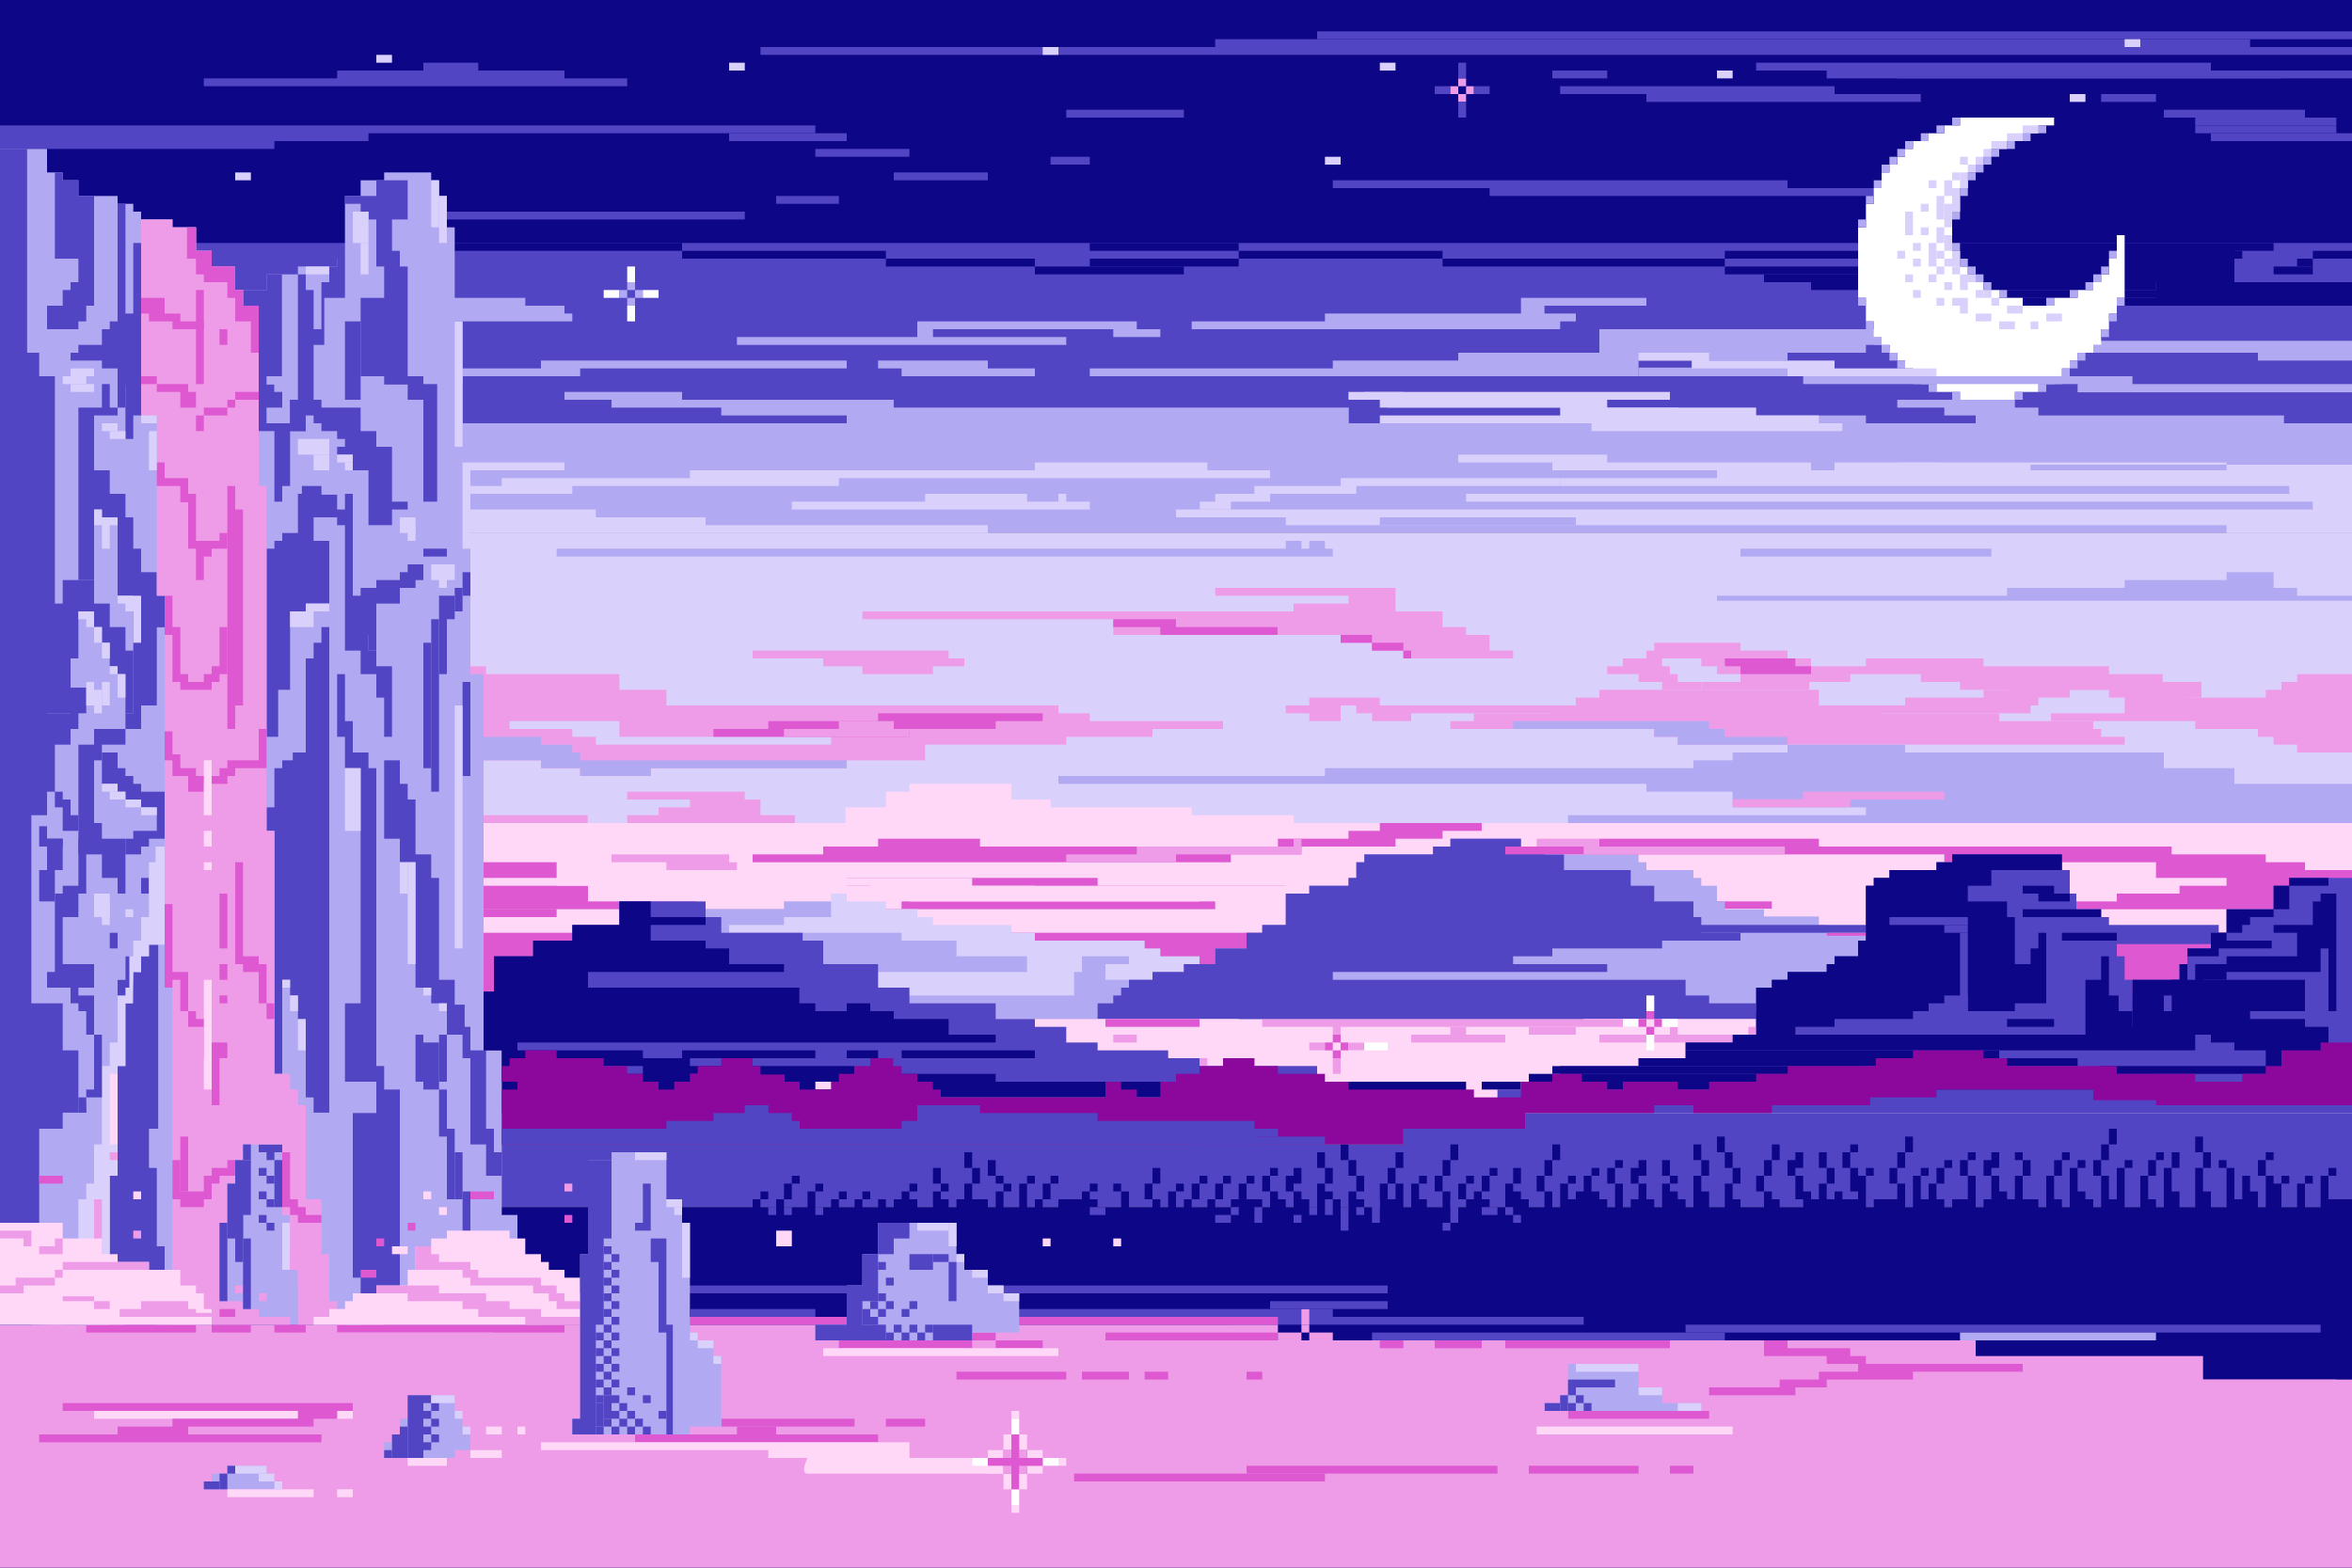 <?xml version="1.0" encoding="utf-8"?>
<!-- Generator: Adobe Illustrator 27.5.0, SVG Export Plug-In . SVG Version: 6.00 Build 0)  -->
<svg version="1.1" xmlns="http://www.w3.org/2000/svg" xmlns:xlink="http://www.w3.org/1999/xlink" x="0px" y="0px"
	 viewBox="0 0 750 500" style="enable-background:new 0 0 750 500;" xml:space="preserve">
<rect x="0" y="0" width="750" height="500" fill="#808080" stroke="none"/>
<g id="BACKGROUND">
</g>
<g id="OBJECTS">
	<g id="FAMILY_4_">
		<polygon style="fill:#5145C4;" points="750,352.5 750,385 0,385 0,365 447.5,365 447.5,360 486.35,360 486.35,355 527.5,355 
			527.5,352.5 540,352.5 540,355 565,355 565,352.5 596.325,352.5 596.325,350 617.5,350 617.5,347.5 667.5,347.5 667.5,350.9 
			687.5,350.9 687.5,352.5 		"/>
		<g>
			<rect x="685" y="370" style="fill:#0D0787;" width="2.5" height="5"/>
			<rect x="655" y="370" style="fill:#0D0787;" width="2.5" height="5"/>
			<rect x="625" y="370" style="fill:#0D0787;" width="2.5" height="5"/>
			<rect x="645" y="370" style="fill:#0D0787;" width="2.5" height="5"/>
			<rect x="692.5" y="367.5" style="fill:#0D0787;" width="2.5" height="5"/>
			<rect x="700" y="362.5" style="fill:#0D0787;" width="2.5" height="5"/>
			<rect x="702.5" y="367.5" style="fill:#0D0787;" width="2.5" height="5"/>
			<rect x="667.5" y="370" style="fill:#0D0787;" width="2.5" height="5"/>
			<rect x="670" y="365" style="fill:#0D0787;" width="2.5" height="5"/>
			<rect x="672.5" y="360" style="fill:#0D0787;" width="2.5" height="5"/>
			<rect x="720" y="370" style="fill:#0D0787;" width="2.5" height="5"/>
			<rect x="735" y="375" style="fill:#0D0787;" width="2.5" height="2.5"/>
			<rect x="742.5" y="372.5" style="fill:#0D0787;" width="2.5" height="2.5"/>
			<rect x="532.5" y="375" style="fill:#0D0787;" width="2.5" height="2.5"/>
			<rect x="727.5" y="375" style="fill:#0D0787;" width="2.5" height="2.5"/>
			<rect x="707.5" y="370" style="fill:#0D0787;" width="2.5" height="2.5"/>
			<rect x="687.5" y="367.5" style="fill:#0D0787;" width="2.5" height="2.5"/>
			<rect x="657.5" y="367.5" style="fill:#0D0787;" width="2.5" height="2.5"/>
			<rect x="627.5" y="367.5" style="fill:#0D0787;" width="2.5" height="2.5"/>
			<rect x="642.5" y="367.5" style="fill:#0D0787;" width="2.5" height="2.5"/>
			<polygon style="fill:#0D0787;" points="637.5,372.5 637.5,367.5 635,367.5 635,370 632.5,370 632.5,375 635,375 635,372.5 			"/>
			<polygon style="fill:#0D0787;" points="575,372.5 575,367.5 572.5,367.5 572.5,370 570,370 570,375 572.5,375 572.5,372.5 			"/>
			<rect x="662.5" y="370" style="fill:#0D0787;" width="2.5" height="2.5"/>
			<rect x="677.5" y="370" style="fill:#0D0787;" width="2.5" height="2.5"/>
			<rect x="540" y="365" style="fill:#0D0787;" width="2.5" height="5"/>
			<rect x="542.5" y="370" style="fill:#0D0787;" width="2.5" height="5"/>
			<rect x="580" y="367.5" style="fill:#0D0787;" width="2.5" height="5"/>
			<rect x="582.5" y="372.5" style="fill:#0D0787;" width="2.5" height="5"/>
			<rect x="380" y="377.5" style="fill:#0D0787;" width="2.5" height="5"/>
			<rect x="365" y="377.5" style="fill:#0D0787;" width="2.5" height="5"/>
			<rect x="367.5" y="372.5" style="fill:#0D0787;" width="2.5" height="5"/>
			<rect x="382.5" y="375" style="fill:#0D0787;" width="2.5" height="2.5"/>
			<rect x="375" y="377.5" style="fill:#0D0787;" width="2.5" height="2.5"/>
			<rect x="472.5" y="375" style="fill:#0D0787;" width="2.5" height="5"/>
			<rect x="465" y="377.5" style="fill:#0D0787;" width="2.5" height="5"/>
			<rect x="482.5" y="372.5" style="fill:#0D0787;" width="2.5" height="5"/>
			<rect x="457.5" y="375" style="fill:#0D0787;" width="2.5" height="5"/>
			<rect x="460" y="370" style="fill:#0D0787;" width="2.5" height="5"/>
			<rect x="462.5" y="365" style="fill:#0D0787;" width="2.5" height="5"/>
			<rect x="475" y="372.5" style="fill:#0D0787;" width="2.5" height="2.5"/>
			<rect x="250" y="377.5" style="fill:#0D0787;" width="2.5" height="5"/>
			<rect x="252.5" y="375" style="fill:#0D0787;" width="2.5" height="2.5"/>
			<rect x="452.5" y="375" style="fill:#0D0787;" width="2.5" height="2.5"/>
			<rect x="467.5" y="375" style="fill:#0D0787;" width="2.5" height="2.5"/>
			<rect x="617.5" y="372.5" style="fill:#0D0787;" width="2.5" height="5"/>
			<rect x="602.5" y="372.5" style="fill:#0D0787;" width="2.5" height="5"/>
			<rect x="605" y="367.5" style="fill:#0D0787;" width="2.5" height="5"/>
			<rect x="607.5" y="362.5" style="fill:#0D0787;" width="2.5" height="5"/>
			<rect x="620" y="370" style="fill:#0D0787;" width="2.5" height="2.5"/>
			<rect x="612.5" y="372.5" style="fill:#0D0787;" width="2.5" height="2.5"/>
			<rect x="512.5" y="372.5" style="fill:#0D0787;" width="2.5" height="5"/>
			<rect x="515" y="370" style="fill:#0D0787;" width="2.5" height="2.5"/>
			<polygon style="fill:#0D0787;" points="525,375 525,370 522.5,370 522.5,372.5 520,372.5 520,377.5 522.5,377.5 522.5,375 			"/>
			<rect x="490" y="375" style="fill:#0D0787;" width="2.5" height="5"/>
			<rect x="492.5" y="370" style="fill:#0D0787;" width="2.5" height="5"/>
			<rect x="495" y="365" style="fill:#0D0787;" width="2.5" height="5"/>
			<rect x="507.5" y="372.5" style="fill:#0D0787;" width="2.5" height="2.5"/>
			<rect x="402.5" y="375" style="fill:#0D0787;" width="2.5" height="5"/>
			<rect x="405" y="372.5" style="fill:#0D0787;" width="2.5" height="2.5"/>
			<polygon style="fill:#0D0787;" points="415,377.5 415,372.5 412.5,372.5 412.5,375 410,375 410,380 412.5,380 412.5,377.5 			"/>
			<rect x="397.5" y="375" style="fill:#0D0787;" width="2.5" height="2.5"/>
			<rect x="387.5" y="377.5" style="fill:#0D0787;" width="2.5" height="5"/>
			<rect x="390" y="375" style="fill:#0D0787;" width="2.5" height="2.5"/>
			<rect x="327.5" y="375" style="fill:#0D0787;" width="2.5" height="2.5"/>
			<rect x="267.5" y="380" style="fill:#0D0787;" width="2.5" height="2.5"/>
			<rect x="332.5" y="377.5" style="fill:#0D0787;" width="2.5" height="5"/>
			<rect x="335" y="375" style="fill:#0D0787;" width="2.5" height="2.5"/>
			<rect x="290" y="377.5" style="fill:#0D0787;" width="2.5" height="2.5"/>
			<rect x="355" y="377.5" style="fill:#0D0787;" width="2.5" height="2.5"/>
			<rect x="500" y="375" style="fill:#0D0787;" width="2.5" height="2.5"/>
			<rect x="560" y="375" style="fill:#0D0787;" width="2.5" height="5"/>
			<rect x="562.5" y="370" style="fill:#0D0787;" width="2.5" height="5"/>
			<rect x="565" y="365" style="fill:#0D0787;" width="2.5" height="5"/>
			<rect x="530" y="370" style="fill:#0D0787;" width="2.5" height="5"/>
			<rect x="552.5" y="372.5" style="fill:#0D0787;" width="2.5" height="5"/>
			<rect x="550" y="367.5" style="fill:#0D0787;" width="2.5" height="5"/>
			<rect x="547.5" y="362.5" style="fill:#0D0787;" width="2.5" height="5"/>
			<rect x="300" y="377.5" style="fill:#0D0787;" width="2.5" height="2.5"/>
			<rect x="307.5" y="367.5" style="fill:#0D0787;" width="2.5" height="5"/>
			<rect x="310" y="372.5" style="fill:#0D0787;" width="2.5" height="5"/>
			<rect x="297.5" y="372.5" style="fill:#0D0787;" width="2.5" height="5"/>
			<rect x="320" y="377.5" style="fill:#0D0787;" width="2.5" height="2.5"/>
			<rect x="317.5" y="375" style="fill:#0D0787;" width="2.5" height="2.5"/>
			<rect x="315" y="370" style="fill:#0D0787;" width="2.5" height="5"/>
			<rect x="420" y="367.5" style="fill:#0D0787;" width="2.5" height="5"/>
			<rect x="422.5" y="372.5" style="fill:#0D0787;" width="2.5" height="5"/>
			<rect x="442.5" y="372.5" style="fill:#0D0787;" width="2.5" height="5"/>
			<rect x="445" y="367.5" style="fill:#0D0787;" width="2.5" height="5"/>
			<rect x="432.5" y="375" style="fill:#0D0787;" width="2.5" height="5"/>
			<rect x="430" y="370" style="fill:#0D0787;" width="2.5" height="5"/>
			<rect x="427.5" y="365" style="fill:#0D0787;" width="2.5" height="5"/>
			<rect x="722.5" y="367.5" style="fill:#0D0787;" width="2.5" height="2.5"/>
			<rect x="587.5" y="367.5" style="fill:#0D0787;" width="2.5" height="5"/>
			<rect x="595" y="372.5" style="fill:#0D0787;" width="2.5" height="2.5"/>
			<rect x="590" y="365" style="fill:#0D0787;" width="2.5" height="2.5"/>
			<rect x="347.5" y="377.5" style="fill:#0D0787;" width="2.5" height="2.5"/>
			<rect x="260" y="377.5" style="fill:#0D0787;" width="2.5" height="2.5"/>
			<rect x="242.5" y="380" style="fill:#0D0787;" width="2.5" height="2.5"/>
			<polygon style="fill:#0D0787;" points="742.5,382.5 742.5,380 742.5,375 740,375 740,380 740,385 735,385 735,380 735,377.5 
				732.5,377.5 732.5,380 732.5,385 727.5,385 727.5,380 727.5,377.5 725,377.5 725,375 722.5,375 722.5,380 722.5,385 720,385 
				720,380 717.5,380 717.5,377.5 717.5,375 715,375 715,377.5 715,382.5 712.5,382.5 712.5,377.5 712.5,372.5 710,372.5 710,377.5 
				710,385 705,385 705,380 702.5,380 702.5,377.5 702.5,372.5 700,372.5 700,377.5 700,385 695,385 695,380 692.5,380 692.5,372.5 
				690,372.5 690,380 690,385 687.5,385 687.5,382.5 685,382.5 685,380 685,375 682.5,375 682.5,380 682.5,385 677.5,385 
				677.5,377.5 677.5,372.5 675,372.5 675,377.5 675,382.5 672.5,382.5 672.5,377.5 672.5,375 670,375 670,377.5 670,385 667.5,385 
				667.5,382.5 665,382.5 665,380 662.5,380 662.5,377.5 662.5,372.5 660,372.5 660,377.5 660,385 657.5,385 657.5,382.5 655,382.5 
				655,380 655,375 652.5,375 652.5,380 652.5,385 650,385 650,382.5 645,382.5 645,380 645,375 642.5,375 642.5,380 642.5,382.5 
				640,382.5 640,380 637.5,380 637.5,375 635,375 635,380 635,382.5 632.5,382.5 632.5,385 630,385 630,380 630,375 627.5,375 
				627.5,380 627.5,382.5 622.5,382.5 622.5,385 620,385 620,382.5 617.5,382.5 617.5,380 617.5,377.5 615,377.5 615,380 615,382.5 
				612.5,382.5 612.5,380 612.5,375 610,375 610,380 610,385 607.5,385 607.5,380 607.5,377.5 605,377.5 605,380 605,382.5 
				597.5,382.5 597.5,385 595,385 595,377.5 595,375 592.5,375 592.5,372.5 590,372.5 590,377.5 590,380 592.5,380 592.5,382.5 
				587.5,382.5 587.5,380 585,380 585,382.5 582.5,382.5 582.5,380 582.5,377.5 580,377.5 580,380 580,382.5 577.5,382.5 577.5,380 
				575,380 575,375 572.5,375 572.5,380 572.5,382.5 575,382.5 575,385 567.5,385 567.5,382.5 565,382.5 565,380 562.5,380 
				562.5,382.5 562.5,385 555,385 555,382.5 552.5,382.5 552.5,377.5 550,377.5 550,382.5 550,385 545,385 545,380 542.5,380 
				542.5,375 540,375 540,382.5 540,385 537.5,385 537.5,382.5 535,382.5 535,380 532.5,380 532.5,377.5 530,377.5 530,380 
				530,382.5 530,385 527.5,385 527.5,382.5 525,382.5 525,380.3 525,377.5 522.5,377.5 522.5,380.3 522.5,382.5 520,382.5 520,385 
				517.5,385 517.5,382.5 517.5,377.5 515,377.5 515,382.5 515,385 512.5,385 512.5,382.5 510,382.5 510,380 507.5,380 507.5,375 
				505,375 505,380 502.5,380 502.5,382.5 500,382.5 500,380 500,377.5 497.5,377.5 497.5,380 497.5,382.5 497.5,385 495,385 
				495,382.5 495,380 492.5,380 492.5,382.5 492.5,385 487.5,385 487.5,382.5 485,382.5 485,380 482.5,380 482.5,377.5 480,377.5 
				480,385 475,385 475,382.5 472.5,382.5 472.5,380 470,380 470,382.5 467.5,382.5 467.5,385 462.5,385 462.5,382.5 462.5,380 
				460,380 460,382.5 460,385 455,385 455,382.5 452.5,382.5 452.5,380 452.5,377.5 450,377.5 450,380 450,382.5 450,385 447.5,385 
				447.5,377.5 445,377.5 445,382.5 442.5,382.5 442.5,380 442.5,377.5 440,377.5 440,380 440,382.5 440,385 435,385 435,382.5 
				432.5,382.5 432.5,380 430,380 430,385 427.5,385 427.5,382.5 425,382.5 425,380 422.5,380 422.5,377.5 420,377.5 420,385 
				417.5,385 417.5,382.5 415,382.5 415,380 412.5,380 412.5,382.5 412.5,385 410,385 410,382.5 407.5,382.5 407.5,380 405,380 
				405,385 402.5,385 402.5,382.5 397.5,382.5 397.5,377.5 395,377.5 395,382.5 392.5,382.5 392.5,385 387.5,385 387.5,382.5 
				385,382.5 385,385 380,385 380,382.5 377.5,382.5 377.5,385 375,385 375,380 372.5,380 372.5,385 370,385 370,382.5 367.5,382.5 
				367.5,385 360,385 360,380 357.5,380 357.5,385 350,385 350,382.5 347.5,382.5 347.5,380 345,380 345,382.5 340,382.5 
				337.5,382.5 337.5,385 332.5,385 332.5,382.5 330,382.5 330,385 327.5,385 327.5,377.5 325,377.5 325,385 320,385 320,380 
				317.5,380 317.5,385 315,385 315,382.5 310,382.5 310,377.5 307.5,377.5 307.5,382.5 305,382.5 305,385 302.5,385 302.5,382.5 
				300,382.5 300,380 297.5,380 297.5,382.5 297.5,385 292.5,385 292.5,382.5 290,382.5 290,380 287.5,380 287.5,382.5 285,382.5 
				285,385 282.5,385 282.5,382.5 280,382.5 280,385 275,385 275,382.5 272.5,382.5 272.5,385 267.5,385 267.5,382.5 265,382.5 
				265,385 260,385 260,380 257.5,380 257.5,385 250,385 250,382.5 247.5,382.5 247.5,385 242.5,385 242.5,382.5 240,382.5 240,385 
				0,385 0,500 750,500 750,387.5 750,385 750,382.5 			"/>
		</g>
		<rect y="135" style="fill:#B1AAF2;" width="750" height="35"/>
		<rect y="170" style="fill:#DAD0FC;" width="750" height="92.5"/>
		<rect style="fill:#5145C4;" width="750" height="135"/>
		<rect style="fill:#0D0787;" width="750" height="77.5"/>
		<rect x="282.5" y="82.5" style="fill:#0D0787;" width="47.5" height="2.5"/>
		<rect x="217.5" y="80" style="fill:#0D0787;" width="65" height="2.5"/>
		<rect x="127.5" y="77.5" style="fill:#0D0787;" width="90" height="2.5"/>
		<polygon style="fill:#5145C4;" points="0,40 260,40 260,42.5 117.5,42.5 117.5,45 87.5,45 87.5,47.5 0,47.5 		"/>
		<rect x="260" y="47.5" style="fill:#5145C4;" width="30" height="2.5"/>
		<rect x="130" y="67.5" style="fill:#5145C4;" width="107.5" height="2.5"/>
		<rect x="247.5" y="62.5" style="fill:#5145C4;" width="20" height="2.5"/>
		<rect x="285" y="55" style="fill:#5145C4;" width="30" height="2.5"/>
		<rect x="232.5" y="20" style="fill:#DAD0FC;" width="5" height="2.5"/>
		<rect x="232.5" y="42.5" style="fill:#5145C4;" width="37.5" height="2.5"/>
		<rect x="242.5" y="15" style="fill:#5145C4;" width="507.5" height="2.5"/>
		<polygon style="fill:#B1AAF2;" points="0,122.65 147.5,122.65 147.5,120 185,120 185,117.5 270,117.5 270,115 172.5,115 
			172.5,117.5 132.5,117.5 132.5,120 0,120 		"/>
		<polygon style="fill:#B1AAF2;" points="340,110 235,110 235,107.5 292.5,107.5 292.5,102.5 362.5,102.5 362.5,105 370,105 
			370,107.5 355,107.5 355,105 297.5,105 297.5,107.5 340,107.5 		"/>
		<polygon style="fill:#B1AAF2;" points="430.1,135 430.1,130 285,130 285,127.5 217.5,127.5 217.5,125 180,125 180,127.5 
			195,127.5 195,130 230,130 230,132.5 270,132.5 270,135 		"/>
		<polygon style="fill:#B1AAF2;" points="330,120 287.5,120 287.5,117.5 280,117.5 280,115 315,115 315,117.5 330,117.5 		"/>
		<polygon style="fill:#DAD0FC;" points="405,150 405,152.5 267.5,152.5 267.5,155 182.5,155 182.5,157.5 67.5,157.5 67.5,155 
			160,155 160,152.5 220,152.5 220,150 330,150 330,147.5 385,147.5 385,150 		"/>
		<polygon style="fill:#DAD0FC;" points="315,170 315,167.5 225,167.5 225,165 190,165 190,162.5 122.5,162.5 122.5,157.5 
			137.6,157.5 137.6,155 147.5,155 147.5,150 172.5,150 172.5,150 180,150 180,147.5 52.5,147.5 52.5,145 45,145 45,142.5 25,142.5 
			25,137.5 15,137.5 15,135 7.5,135 7.5,132.5 5,132.5 5,130 0,130 0,170 		"/>
		<polyline style="fill:#DAD0FC;" points="347.5,160 347.5,162.5 252.5,162.5 252.5,160 295,160 295,157.5 327.5,157.5 327.5,160 
			337.5,160 337.5,157.5 340,157.5 340,160 347.5,160 		"/>
		<polygon style="fill:#B1AAF2;" points="410,175 177.5,175 177.5,177.5 425,177.5 425,175 422.5,175 422.5,172.5 417.5,172.5 
			417.5,175 415,175 415,172.5 410,172.5 		"/>
		<polygon style="fill:#EF9CE8;" points="0,217.1 67.5,217.1 67.5,212.5 155,212.5 155,215 197.5,215 197.5,220 212.5,220 
			212.5,225 337.5,225 337.5,227.5 347.5,227.5 347.5,230 390,230 390,232.5 367.5,232.5 367.5,235 340,235 340,237.5 295,237.5 
			295,242.5 270,242.5 270,245 207.5,245 207.5,247.5 185,247.5 185,245 172.5,245 172.5,242.5 122.5,242.5 122.5,240 55,240 
			55,237.5 35,237.5 35,235 25,235 25,232.5 17.5,232.5 17.5,230 2.5,230 2.5,227.5 0,227.5 		"/>
		<polygon style="fill:#EF9CE8;" points="412.5,195 275,195 275,197.5 355,197.5 355,202.5 427.5,202.5 427.5,205 437.5,205 
			437.5,207.5 447.5,207.5 447.5,210 507.5,210 507.5,210 482.5,210 482.5,207.5 475,207.5 475,202.5 467.5,202.5 467.5,200 
			460,200 460,195 445,195 445,187.5 387.5,187.5 387.5,190 430,190 430,190 430,192.5 412.5,192.5 		"/>
		<polyline style="fill:#EF9CE8;" points="750,262.5 187.4,262.5 187.4,260 120,260 120,257.5 100,257.5 100,255 80,255 80,252.5 
			37.5,252.5 37.5,250 42.5,250 42.5,250 42.5,247.5 47.5,247.5 47.5,245 15,245 15,247.5 10,247.5 10,250 5,250 5,252.5 0,252.5 
			0,262.5 187.5,262.5 		"/>
		<polygon style="fill:#EF9CE8;" points="307.5,212.5 307.5,210 302.5,210 302.5,207.5 240,207.5 240,210 262.5,210 262.5,212.5 
			275,212.5 275,215 297.5,215 297.5,212.5 		"/>
		<polygon style="fill:#FFD7F7;" points="269.6,262.5 269.6,257.5 282.5,257.5 282.5,252.5 290,252.5 290,250 322.5,250 322.5,255 
			335,255 335,257.5 380,257.5 380,260 412.5,260 412.5,262.5 		"/>
		<polygon style="fill:#EF9CE8;" points="253.475,262.5 253.475,260 242.5,260 242.5,255 237.5,255 237.5,252.5 200,252.5 200,255 
			220,255 220,257.5 210,257.5 210,260 200,260 200,262.5 		"/>
		<polygon style="fill:#DAD0FC;" points="265,235 265,237.5 190,237.5 190,235 182.5,235 182.5,232.5 162.5,232.5 162.5,230 
			197.5,230 197.5,235 		"/>
		<rect y="262.5" style="fill:#FFD7F7;" width="750" height="27.5"/>
		<polygon style="fill:#DD58D1;" points="565,290 565,287.5 480,287.5 480,285 410,285 410,282.5 350,282.5 350,280 270,280 
			270,282.5 330,282.5 330,285 382.5,285 382.5,287.5 287.5,287.5 287.5,290 		"/>
		<polygon style="fill:#DD58D1;" points="221.9,290 221.9,287.5 187.5,287.5 187.5,282.5 177.5,282.5 177.5,275 75,275 75,272.5 
			67.5,272.5 67.5,267.5 27.5,267.5 27.5,272.5 42.5,272.5 42.5,275 55,275 55,280 77.5,280 77.5,285 140,285 140,287.5 47.9,287.5 
			47.9,290 		"/>
		<polygon style="fill:#B1AAF2;" points="142.5,232.5 87.5,232.5 87.5,235 72.5,235 72.5,237.5 55,237.5 55,240 122.5,240 
			122.5,242.5 172.5,242.5 172.5,245 185,245 185,247.5 207.5,247.5 207.5,245 270,245 270,242.5 185,242.5 185,240 182.5,240 
			182.5,237.5 172.5,237.5 172.5,235 142.5,235 		"/>
		<polygon style="fill:#DD58D1;" points="290,235 227.5,235 227.5,232.5 245,232.5 245,232.5 245,230 280,230 280,227.5 
			332.5,227.5 332.5,230 317.5,230 317.5,230 317.5,232.5 290,232.5 		"/>
		<rect y="290" style="fill:#DD58D1;" width="750" height="35"/>
		<polygon style="fill:#FFD7F7;" points="750,297.5 750,289.8 505,289.8 505,285 492.5,285 492.5,282.5 310,282.5 310,280 110,280 
			110,282.5 277.5,282.5 277.5,285 290,285 290,287.5 387.5,287.5 387.5,290 177.5,290 177.5,292.5 132.5,292.5 132.5,295 20,295 
			20,297.5 		"/>
		<polygon style="fill:#DAD0FC;" points="420,320 420,325 155,325 155,322.5 160,322.5 160,317.5 165,317.5 165,315 173.6,315 
			173.6,310 177.5,310 177.5,305 180,305 180,302.5 192.5,302.5 192.5,300 195,300 195,297.5 217.5,297.5 217.5,295 225,295 
			225,290 250,290 250,287.5 265,287.5 265,285 270,285 270,287.5 282.5,287.5 282.5,290 292.5,290 292.5,292.5 297.5,292.5 
			297.5,295 322.5,295 322.5,297.5 330,297.5 330,300 365,300 365,302.5 370,302.5 370,305 382.5,305 382.5,307.5 385,307.5 
			385,310 402.5,310 402.5,312.5 405,312.5 405,315 407.5,315 407.5,320 		"/>
		<polygon style="fill:#B1AAF2;" points="395,320 395,322.5 357.5,322.5 357.5,325 155,325 155,322.5 160,322.5 160,317.5 
			165,317.5 165,315 173.6,315 173.6,310 177.5,310 177.5,305 180,305 180,302.5 192.5,302.5 192.5,300 195,300 195,297.5 
			217.5,297.5 217.5,295 225,295 225,290 250,290 250,287.5 265,287.5 265,292.5 250,292.5 250,295 232.5,295 232.5,297.5 
			287.5,297.5 287.5,300 305,300 305,305 327.5,305 327.5,310 247.5,310 247.5,315 230,315 230,317.5 342.5,317.5 342.5,310 
			345,310 345,305 360,305 360,307.5 352.5,307.5 352.5,312.5 370,312.5 370,315 390,315 390,317.5 377.5,317.5 377.5,320 		"/>
		<polygon style="fill:#B1AAF2;" points="625,320 625,325 350,325 350,320 355,320 355,317.5 357.5,317.5 357.5,315 360,315 
			360,312.5 367.5,312.5 367.5,310 377.5,310 377.5,307.5 387.5,307.5 387.5,302.5 397.5,302.5 397.5,297.5 402.5,297.5 402.5,295 
			410,295 410,285 417.5,285 417.5,282.5 430,282.5 430,280 432.5,280 432.5,275 435.05,275 435.05,272.5 456.95,272.5 456.95,270 
			462.5,270 462.5,267.5 485,267.5 485,270 492.5,270 492.5,272.5 522.5,272.5 522.5,275 525,275 525,277.5 540,277.5 540,280 
			542.5,280 542.5,282.5 547.5,282.5 547.5,287.5 550,287.5 550,290 562.5,290 562.5,292.3 580,292.3 580,295 582.5,295 
			582.5,298.45 595,298.45 595,300 602.5,300 602.5,305 605,305 605,307.5 610,307.5 610,315 617.5,315 617.5,317.5 620,317.5 
			620,320 		"/>
		<polygon style="fill:#5145C4;" points="560,322.5 560,320 545,320 545,317.5 537.5,317.5 537.5,312.5 425,312.5 425,310 
			512.5,310 512.5,307.5 495,307.5 495,302.5 530,302.5 530,300 555,300 555,297.5 542.5,297.5 542.5,292.5 540,292.5 540,287.5 
			527.5,287.5 527.5,282.5 520,282.5 520,277.5 498.725,277.5 498.725,272.5 492.5,272.5 492.5,270 485,270 485,267.5 462.5,267.5 
			462.5,270 456.95,270 456.95,272.5 435.05,272.5 435.05,275 432.5,275 432.5,280 430,280 430,282.5 417.5,282.5 417.5,285 
			410,285 410,295 402.5,295 402.5,297.5 397.5,297.5 397.5,302.5 387.5,302.5 387.5,307.5 377.5,307.5 377.5,310 367.5,310 
			367.5,312.5 360,312.5 360,315 357.5,315 357.5,317.5 355,317.5 355,320 350,320 350,325 585,325 585,322.5 		"/>
		<polygon style="fill:#EF9CE8;" points="135.35,212.5 135.35,210 92.5,210 92.5,210 100,210 100,207.5 77.5,207.5 77.5,205 
			72.5,205 72.5,202.5 62.5,202.5 62.5,200 90,200 90,200 90,197.5 107.5,197.5 107.5,195 122.5,195 122.5,192.5 127.5,192.5 
			127.5,190 145,190 145,187.5 42.5,187.5 42.5,185 30,185 30,180 20,180 20,177.5 0,177.5 0,212.5 		"/>
		<polygon style="fill:#DD58D1;" points="82.4,207.5 20,207.5 20,205 30,205 30,202.5 42.5,202.5 42.5,200 52.5,200 52.5,197.5 
			12.5,197.5 12.5,195 80,195 80,192.5 110,192.5 110,195 107.5,195 107.5,197.5 90.05,197.5 90.05,200 57.5,200 57.5,202.5 
			62.5,202.5 62.5,202.5 62.5,205 82.5,205 		"/>
		<polygon style="fill:#EF9CE8;" points="130,237.5 85,237.5 85,235 105,235 105,232.5 137,232.5 137,235 130,235 130,237.5 		"/>
		<polygon style="fill:#EF9CE8;" points="82.5,292.5 82.5,295 7.5,295 7.5,292.5 0,292.5 0,290 62.9,290 62.9,292.5 		"/>
		<polygon style="fill:#EF9CE8;" points="232.5,272.5 195,272.5 195,275 212.5,275 212.5,277.5 235,277.5 235,275 232.5,275 		"/>
		<polygon style="fill:#EF9CE8;" points="290,235 250,235 250,232.5 267.5,232.5 267.5,230 285,230 285,232.5 290,232.5 		"/>
		<rect y="325" style="fill:#FFD7F7;" width="750" height="30"/>
		<polygon style="fill:#5145C4;" points="405,340 382.5,340 382.5,337.5 372.5,337.5 372.5,335 350,335 350,332.5 340,332.5 
			340,327.5 330,327.5 330,325 317.5,325 317.5,320 290,320 290,315 280,315 280,307.5 262.5,307.5 262.5,300 255.95,300 
			255.95,297.5 230,297.5 230,292.5 225,292.5 225,287.5 197.5,287.5 197.5,295 182.5,295 182.5,300 170,300 170,305 157.5,305 
			157.5,316.25 125,316.25 125,320 117.5,320 117.5,332.5 107.5,332.5 107.5,335 97.5,335 97.5,340 87.5,340 87.5,345 350,345 
			405,345 420,345 420,340 		"/>
		<rect x="347.5" y="77.5" style="fill:#0D0787;" width="47.5" height="2.5"/>
		<rect x="330" y="85" style="fill:#0D0787;" width="47.5" height="2.5"/>
		<rect x="347.5" y="82.5" style="fill:#0D0787;" width="47.5" height="2.5"/>
		<rect x="395" y="80" style="fill:#0D0787;" width="65" height="2.5"/>
		<rect x="460" y="82.5" style="fill:#0D0787;" width="90" height="2.5"/>
		<rect x="425" y="57.5" style="fill:#5145C4;" width="145" height="2.5"/>
		<rect x="335" y="50" style="fill:#5145C4;" width="12.5" height="2.5"/>
		<rect x="440" y="20" style="fill:#DAD0FC;" width="5" height="2.5"/>
		<rect x="422.5" y="50" style="fill:#DAD0FC;" width="5" height="2.5"/>
		<rect x="332.5" y="15" style="fill:#DAD0FC;" width="5" height="2.5"/>
		<rect x="340" y="35" style="fill:#5145C4;" width="37.5" height="2.5"/>
		<rect x="420" y="10" style="fill:#5145C4;" width="330" height="2.5"/>
		<rect x="387.5" y="12.5" style="fill:#5145C4;" width="330" height="2.5"/>
		<polygon style="fill:#B1AAF2;" points="750,108.7 660,108.7 660,105 510,105 510,112.5 465,112.5 465,115 425,115 425,117.5 
			347.5,117.5 347.5,120 522.5,120 522.5,115 570,115 570,112.5 595,112.5 595,110 650,110 650,112.5 720,112.5 720,115 750,115 		
			"/>
		<polygon style="fill:#B1AAF2;" points="497.5,105 380,105 380,102.5 422.5,102.5 422.5,100 485,100 485,95 525,95 525,97.5 
			492.5,97.5 492.5,100 502.5,100 502.5,102.5 497.5,102.5 		"/>
		<polygon style="fill:#B1AAF2;" points="595,135 595,132.5 535,132.5 535,130 507.5,130 507.5,127.5 447.5,127.5 447.5,125 
			435,125 435,127.5 442.5,127.5 442.5,130 500,130 500,135 		"/>
		<polygon style="fill:#DAD0FC;" points="750,148.2 647.5,148.2 647.5,150 585,150 585,147.5 710,147.5 710,150 547.5,150 
			547.5,152.5 497.5,152.5 497.5,155 730,155 730,157.5 467.5,157.5 467.5,160 737.5,160 737.5,162.5 375,162.5 375,165 410,165 
			410,167.5 710,167.5 710,170 750,170 		"/>
		<polygon style="fill:#DAD0FC;" points="587.5,137.5 507.5,137.5 507.5,135 440,135 440,132.5 497.5,132.5 497.5,130 440,130 
			440,127.5 430,127.5 430,125 532.5,125 532.5,127.5 512.5,127.5 512.5,130 560,130 560,132.5 580,132.5 580,135 587.5,135 		"/>
		<polygon style="fill:#DAD0FC;" points="605,150 605,147.5 512.5,147.5 512.5,145 465,145 465,147.5 495,147.5 495,150 577.5,150 
			577.5,147.5 617.5,147.5 617.5,150 		"/>
		<polygon style="fill:#DAD0FC;" points="497.5,155 432.5,155 432.5,157.5 405,157.5 405,160 392.5,160 392.5,162.5 382.625,162.5 
			382.625,160 387.5,160 387.5,157.5 400,157.5 400,155 427.5,155 427.5,152.5 497.5,152.5 		"/>
		<rect x="440" y="165" style="fill:#B1AAF2;" width="62.5" height="2.5"/>
		<polygon style="fill:#EF9CE8;" points="667.5,232.5 667.5,230 637.5,230 637.5,227.5 600,227.5 600,225 580,225 580,220 510,220 
			510,222.5 502.5,222.5 502.5,225 495,225 495,227.5 470,227.5 470,230 462.5,230 462.5,232.5 527.5,232.5 527.5,235 535,235 
			535,237.5 677.5,237.5 677.5,235 670,235 670,235 670,232.5 		"/>
		<polygon style="fill:#B1AAF2;" points="570,237.5 570,240 552.5,240 552.5,242.5 540,242.5 540,245 422.5,245 422.5,247.5 
			337.5,247.5 337.5,250 525,250 525,252.5 552.5,252.5 552.5,257.5 595,257.5 595,260 500,260 500,262.5 750,262.5 750,250 
			712.5,250 712.5,245 690,245 690,240 607.5,240 607.5,237.5 		"/>
		<polygon style="fill:#EF9CE8;" points="495,225 440,225 440,222.5 417.5,222.5 417.5,225 410,225 410,227.5 417.5,227.5 
			417.5,230 427.5,230 427.5,225 432.5,225 432.5,227.5 437.5,227.5 437.5,230 450,230 450,230 450,227.5 495,227.5 		"/>
		<polygon style="fill:#DD58D1;" points="452.5,210 452.5,210 450,210 450,207.5 447.5,207.5 447.5,205 437.5,205 437.5,202.5 
			427.5,202.5 427.5,205 437.5,205 437.5,207.5 447.5,207.5 447.5,210 		"/>
		<polygon style="fill:#DD58D1;" points="407.375,202.5 407.375,200 375,200 375,197.5 355,197.5 355,200 370,200 370,202.5 		"/>
		<rect x="160" y="410" style="fill:#5145C4;" width="282.5" height="2.5"/>
		<rect x="312.5" y="417.5" style="fill:#5145C4;" width="112.5" height="2.5"/>
		<rect x="392.5" y="420" style="fill:#5145C4;" width="112.5" height="2.5"/>
		<polygon style="fill:#5145C4;" points="180,25 180,22.5 152.5,22.5 152.5,20 135,20 135,22.5 107.5,22.5 107.5,25 65,25 65,27.5 
			145,27.5 152.5,27.5 165,27.5 180,27.5 200,27.5 200,25 		"/>
		<polyline style="fill:#B1AAF2;" points="182.5,102.5 85,102.5 85,100 100,100 100,97.5 127.5,97.5 127.5,95 167.5,95 167.5,97.5 
			180,97.5 180,100 182.5,100 182.5,102.5 		"/>
		<rect x="200" y="95" style="fill:#B1AAF2;" width="2.5" height="2.5"/>
		<rect x="200" y="90" style="fill:#B1AAF2;" width="2.5" height="2.5"/>
		
			<rect x="202.5" y="92.5" transform="matrix(6.123234e-17 -1 1 6.123234e-17 110 297.5)" style="fill:#B1AAF2;" width="2.5" height="2.5"/>
		
			<rect x="206.25" y="91.25" transform="matrix(6.123234e-17 -1 1 6.123234e-17 113.75 301.25)" style="fill:#FFFFFF;" width="2.5" height="5"/>
		
			<rect x="200" y="85" transform="matrix(-1 -1.224647e-16 1.224647e-16 -1 402.5 175)" style="fill:#FFFFFF;" width="2.5" height="5"/>
		
			<rect x="193.75" y="91.25" transform="matrix(6.123234e-17 -1 1 6.123234e-17 101.25 288.75)" style="fill:#FFFFFF;" width="2.5" height="5"/>
		
			<rect x="200" y="97.5" transform="matrix(-1 -1.224647e-16 1.224647e-16 -1 402.5 200)" style="fill:#FFFFFF;" width="2.5" height="5"/>
		
			<rect x="197.5" y="92.5" transform="matrix(6.123234e-17 -1 1 6.123234e-17 105 292.5)" style="fill:#B1AAF2;" width="2.5" height="2.5"/>
		<rect x="550" y="85" style="fill:#0D0787;" width="110" height="2.5"/>
		<rect x="550" y="80" style="fill:#0D0787;" width="60" height="2.5"/>
		<rect x="610" y="77.5" style="fill:#0D0787;" width="102.5" height="12.5"/>
		<rect x="562.5" y="87.5" style="fill:#0D0787;" width="110" height="2.5"/>
		<rect x="577.5" y="90" style="fill:#0D0787;" width="110" height="2.5"/>
		<rect x="592.5" y="92.5" style="fill:#0D0787;" width="110" height="2.5"/>
		<rect x="607.5" y="95" style="fill:#0D0787;" width="110" height="2.5"/>
		<rect x="475" y="60" style="fill:#5145C4;" width="145" height="2.5"/>
		<rect x="605" y="22.5" style="fill:#5145C4;" width="145" height="2.5"/>
		<rect x="582.5" y="22.5" style="fill:#5145C4;" width="145" height="2.5"/>
		<rect x="560" y="20" style="fill:#5145C4;" width="145" height="2.5"/>
		<rect x="497.5" y="27.5" style="fill:#5145C4;" width="87.5" height="2.5"/>
		<rect x="525" y="30" style="fill:#5145C4;" width="87.5" height="2.5"/>
		<rect x="647.5" y="82.5" style="fill:#0D0787;" width="52.5" height="2.5"/>
		<rect x="695" y="80" style="fill:#0D0787;" width="20" height="2.5"/>
		<rect x="712.5" y="77.5" style="fill:#0D0787;" width="12.5" height="2.5"/>
		<rect x="725" y="85" style="fill:#0D0787;" width="12.5" height="2.5"/>
		<rect x="732.5" y="82.5" style="fill:#0D0787;" width="5" height="2.5"/>
		<rect x="737.5" y="80" style="fill:#0D0787;" width="12.5" height="2.5"/>
		<rect x="687.5" y="90" style="fill:#0D0787;" width="62.5" height="7.5"/>
		<rect x="547.5" y="22.5" style="fill:#DAD0FC;" width="5" height="2.5"/>
		<rect x="677.5" y="12.5" style="fill:#DAD0FC;" width="5" height="2.5"/>
		<rect x="660" y="30" style="fill:#DAD0FC;" width="5" height="2.5"/>
		<rect x="120" y="17.5" style="fill:#DAD0FC;" width="5" height="2.5"/>
		<rect x="75" y="55" style="fill:#DAD0FC;" width="5" height="2.5"/>
		<rect x="700" y="40" style="fill:#5145C4;" width="45" height="2.5"/>
		<rect x="700" y="37.5" style="fill:#5145C4;" width="45" height="2.5"/>
		<rect x="690" y="35" style="fill:#5145C4;" width="45" height="2.5"/>
		<rect x="705" y="42.5" style="fill:#5145C4;" width="45" height="2.5"/>
		<rect x="670" y="30" style="fill:#5145C4;" width="17.5" height="2.5"/>
		<rect x="495" y="22.5" style="fill:#5145C4;" width="17.5" height="2.5"/>
		<g>
			<rect x="465" y="30" style="fill:#EF9CE8;" width="2.5" height="2.5"/>
			<rect x="465" y="25" style="fill:#EF9CE8;" width="2.5" height="2.5"/>
			
				<rect x="465" y="20" transform="matrix(-1 -1.224647e-16 1.224647e-16 -1 932.5 45)" style="fill:#5145C4;" width="2.5" height="5"/>
			
				<rect x="458.75" y="26.25" transform="matrix(6.123234e-17 -1 1 6.123234e-17 431.25 488.75)" style="fill:#5145C4;" width="2.5" height="5"/>
			
				<rect x="465" y="32.5" transform="matrix(-1 -1.224647e-16 1.224647e-16 -1 932.5 70)" style="fill:#5145C4;" width="2.5" height="5"/>
			
				<rect x="462.5" y="27.5" transform="matrix(6.123234e-17 -1 1 6.123234e-17 435 492.5)" style="fill:#EF9CE8;" width="2.5" height="2.5"/>
			
				<rect x="467.5" y="27.5" transform="matrix(6.123234e-17 -1 1 6.123234e-17 440 497.5)" style="fill:#EF9CE8;" width="2.5" height="2.5"/>
			
				<rect x="471.25" y="26.25" transform="matrix(6.123234e-17 -1 1 6.123234e-17 443.75 501.25)" style="fill:#5145C4;" width="2.5" height="5"/>
		</g>
		<g>
			<polygon style="fill:#FFFFFF;" points="675,75 675,82.5 672.5,82.5 672.5,87.5 670,87.5 670,90 667.5,90 667.5,92.5 662.5,92.5 
				662.5,95 655,95 655,97.5 645,97.5 645,95 637.5,95 637.5,92.5 632.5,92.5 632.5,90 630,90 630,87.5 627.5,87.5 627.5,85 625,85 
				625,80 622.5,80 622.5,67.5 625,67.5 625,60 627.5,60 627.5,55 630,55 630,52.5 632.5,52.5 632.5,50 635,50 635,47.5 640,47.5 
				640,45 645,45 645,42.5 650,42.5 650,40 655,40 655,37.5 625,37.5 625,40 620,40 620,42.5 615,42.5 615,45 610,45 610,47.5 
				607.5,47.5 607.5,50 605,50 605,52.5 602.5,52.5 602.5,55 600,55 600,60 597.5,60 597.5,65 595,65 595,72.5 592.5,72.5 592.5,95 
				595,95 595,102.5 597.492,102.5 597.5,107.5 600,107.5 600,110 602.596,110 602.5,112.5 605,112.5 605,115 607.5,115 
				607.5,117.5 610,117.5 610,120 612.5,120 612.5,122.5 617.5,122.5 617.5,125 625,125 625,127.5 642.5,127.5 642.5,125 650,125 
				650,122.5 655,122.5 655,120 657.5,120 657.5,117.5 660,117.5 660,115 662.5,115 662.5,112.5 667.5,112.5 667.5,110 670,110 
				670,105 672.5,105 672.5,100 675,100 675,95 677.5,95 677.5,75 			"/>
			<rect x="645" y="40" style="fill:#DAD0FC;" width="5" height="2.5"/>
			<rect x="640" y="42.5" style="fill:#DAD0FC;" width="5" height="2.5"/>
			<rect x="635" y="45" style="fill:#DAD0FC;" width="5" height="2.5"/>
			<rect x="632.5" y="47.5" style="fill:#DAD0FC;" width="2.5" height="2.5"/>
			<rect x="630" y="50" style="fill:#DAD0FC;" width="2.5" height="2.5"/>
			<rect x="627.5" y="52.5" style="fill:#DAD0FC;" width="2.5" height="2.5"/>
			<rect x="622.5" y="55" style="fill:#DAD0FC;" width="2.5" height="2.5"/>
			<rect x="625" y="50" style="fill:#DAD0FC;" width="2.5" height="2.5"/>
			<rect x="647.5" y="102.5" style="fill:#DAD0FC;" width="2.5" height="2.5"/>
			<rect x="615" y="57.5" style="fill:#DAD0FC;" width="2.5" height="2.5"/>
			<rect x="612.5" y="65" style="fill:#DAD0FC;" width="2.5" height="2.5"/>
			<rect x="617.5" y="72.5" style="fill:#DAD0FC;" width="2.5" height="5"/>
			<rect x="625" y="55" style="fill:#DAD0FC;" width="2.5" height="5"/>
			<rect x="622.5" y="60" style="fill:#DAD0FC;" width="2.5" height="7.5"/>
			<rect x="620" y="65" style="fill:#DAD0FC;" width="2.5" height="7.5"/>
			<rect x="637.5" y="102.5" style="fill:#DAD0FC;" width="5" height="2.5"/>
			<rect x="615" y="77.5" style="fill:#DAD0FC;" width="2.5" height="7.5"/>
			<rect x="607.5" y="67.5" style="fill:#DAD0FC;" width="2.5" height="7.5"/>
			<rect x="615" y="87.5" style="fill:#DAD0FC;" width="2.5" height="2.5"/>
			<rect x="620" y="75" style="fill:#DAD0FC;" width="2.5" height="5"/>
			<rect x="622.5" y="80" style="fill:#DAD0FC;" width="2.5" height="5"/>
			<rect x="617.5" y="80" style="fill:#DAD0FC;" width="2.5" height="2.5"/>
			<rect x="612.5" y="72.5" style="fill:#DAD0FC;" width="2.5" height="2.5"/>
			<rect x="610" y="77.5" style="fill:#DAD0FC;" width="2.5" height="2.5"/>
			<rect x="610" y="82.5" style="fill:#DAD0FC;" width="2.5" height="2.5"/>
			<rect x="607.5" y="87.5" style="fill:#DAD0FC;" width="2.5" height="2.5"/>
			<rect x="605" y="80" style="fill:#DAD0FC;" width="2.5" height="2.5"/>
			<rect x="610" y="92.5" style="fill:#DAD0FC;" width="2.5" height="2.5"/>
			<rect x="617.5" y="85" style="fill:#DAD0FC;" width="2.5" height="2.5"/>
			<rect x="625" y="97.5" style="fill:#DAD0FC;" width="2.5" height="2.5"/>
			<rect x="620" y="82.5" style="fill:#DAD0FC;" width="2.5" height="2.5"/>
			<rect x="617.5" y="95" style="fill:#DAD0FC;" width="2.5" height="2.5"/>
			<rect x="620" y="90" style="fill:#DAD0FC;" width="2.5" height="2.5"/>
			<rect x="625" y="90" style="fill:#DAD0FC;" width="2.5" height="2.5"/>
			<rect x="632.5" y="92.5" style="fill:#DAD0FC;" width="2.5" height="2.5"/>
			<rect x="635" y="95" style="fill:#DAD0FC;" width="2.5" height="2.5"/>
			<rect x="630" y="92.5" style="fill:#DAD0FC;" width="2.5" height="2.5"/>
			<rect x="640" y="97.5" style="fill:#DAD0FC;" width="5" height="2.5"/>
			<rect x="652.5" y="100" style="fill:#DAD0FC;" width="5" height="2.5"/>
			<rect x="622.5" y="85" style="fill:#DAD0FC;" width="2.5" height="2.5"/>
			<rect x="625" y="87.5" style="fill:#DAD0FC;" width="5" height="2.5"/>
			<rect x="630" y="100" style="fill:#DAD0FC;" width="5" height="2.5"/>
			<rect x="622.5" y="95" style="fill:#DAD0FC;" width="5" height="2.5"/>
			<rect x="617.5" y="62.5" style="fill:#DAD0FC;" width="2.5" height="7.5"/>
			<rect x="620" y="57.5" style="fill:#DAD0FC;" width="2.5" height="5"/>
			<rect x="597.5" y="57.5" style="fill:#B1AAF2;" width="2.5" height="2.5"/>
			<rect x="595" y="62.5" style="fill:#B1AAF2;" width="2.5" height="2.5"/>
			<rect x="592.5" y="70" style="fill:#B1AAF2;" width="2.5" height="2.5"/>
			<rect x="592.5" y="95" style="fill:#B1AAF2;" width="2.5" height="2.5"/>
			<rect x="595" y="102.5" style="fill:#B1AAF2;" width="2.5" height="2.5"/>
			<rect x="597.5" y="107.5" style="fill:#B1AAF2;" width="2.5" height="2.5"/>
			<rect x="600" y="110" style="fill:#B1AAF2;" width="2.5" height="2.5"/>
			<rect x="602.5" y="112.5" style="fill:#B1AAF2;" width="2.5" height="2.5"/>
			<rect x="605" y="115" style="fill:#B1AAF2;" width="2.5" height="2.5"/>
			<rect x="607.5" y="117.5" style="fill:#B1AAF2;" width="2.5" height="2.5"/>
			<rect x="610" y="120" style="fill:#B1AAF2;" width="2.5" height="2.5"/>
			<rect x="615" y="122.5" style="fill:#B1AAF2;" width="2.5" height="2.5"/>
			<rect x="622.5" y="125" style="fill:#B1AAF2;" width="2.5" height="2.5"/>
			<rect x="642.5" y="125" style="fill:#B1AAF2;" width="2.5" height="2.5"/>
			<rect x="650" y="122.5" style="fill:#B1AAF2;" width="2.5" height="2.5"/>
			<rect x="655" y="120" style="fill:#B1AAF2;" width="2.5" height="2.5"/>
			<rect x="657.5" y="117.5" style="fill:#B1AAF2;" width="2.5" height="2.5"/>
			<rect x="660" y="115" style="fill:#B1AAF2;" width="2.5" height="2.5"/>
			<rect x="662.5" y="112.5" style="fill:#B1AAF2;" width="2.5" height="2.5"/>
			<rect x="667.5" y="110" style="fill:#B1AAF2;" width="2.5" height="2.5"/>
			<rect x="670" y="105" style="fill:#B1AAF2;" width="2.5" height="2.5"/>
			<rect x="672.5" y="100" style="fill:#B1AAF2;" width="2.5" height="2.5"/>
			<rect x="675" y="95" style="fill:#B1AAF2;" width="2.5" height="2.5"/>
			<rect x="672.5" y="80" style="fill:#B1AAF2;" width="2.5" height="2.5"/>
			<rect x="670" y="85" style="fill:#B1AAF2;" width="2.5" height="2.5"/>
			<rect x="667.5" y="87.5" style="fill:#B1AAF2;" width="2.5" height="2.5"/>
			<rect x="665" y="90" style="fill:#B1AAF2;" width="2.5" height="2.5"/>
			<rect x="660" y="92.5" style="fill:#B1AAF2;" width="2.5" height="2.5"/>
			<rect x="652.5" y="95" style="fill:#B1AAF2;" width="2.5" height="2.5"/>
			<rect x="637.5" y="92.5" style="fill:#B1AAF2;" width="2.5" height="2.5"/>
			<rect x="632.5" y="90" style="fill:#B1AAF2;" width="2.5" height="2.5"/>
			<rect x="630" y="87.5" style="fill:#B1AAF2;" width="2.5" height="2.5"/>
			<rect x="627.5" y="85" style="fill:#B1AAF2;" width="2.5" height="2.5"/>
			<rect x="625" y="82.5" style="fill:#B1AAF2;" width="2.5" height="2.5"/>
			<rect x="625" y="60" style="fill:#B1AAF2;" width="2.5" height="2.5"/>
			<rect x="627.5" y="55" style="fill:#B1AAF2;" width="2.5" height="2.5"/>
			<rect x="630" y="52.5" style="fill:#B1AAF2;" width="2.5" height="2.5"/>
			<rect x="632.5" y="50" style="fill:#B1AAF2;" width="2.5" height="2.5"/>
			<rect x="635" y="47.5" style="fill:#B1AAF2;" width="2.5" height="2.5"/>
			<rect x="640" y="45" style="fill:#B1AAF2;" width="2.5" height="2.5"/>
			<rect x="645" y="42.5" style="fill:#B1AAF2;" width="2.5" height="2.5"/>
			<rect x="650" y="40" style="fill:#B1AAF2;" width="2.5" height="2.5"/>
			<rect x="622.5" y="37.5" style="fill:#B1AAF2;" width="2.5" height="2.5"/>
			<rect x="617.5" y="40" style="fill:#B1AAF2;" width="2.5" height="2.5"/>
			<rect x="612.5" y="42.5" style="fill:#B1AAF2;" width="2.5" height="2.5"/>
			<rect x="607.5" y="45" style="fill:#B1AAF2;" width="2.5" height="2.5"/>
			<rect x="605" y="47.5" style="fill:#B1AAF2;" width="2.5" height="2.5"/>
			<rect x="602.5" y="50" style="fill:#B1AAF2;" width="2.5" height="2.5"/>
			<rect x="600" y="52.5" style="fill:#B1AAF2;" width="2.5" height="2.5"/>
			<rect x="622.5" y="77.5" style="fill:#B1AAF2;" width="2.5" height="2.5"/>
			<rect x="622.5" y="67.5" style="fill:#B1AAF2;" width="2.5" height="2.5"/>
		</g>
		<polygon style="fill:#B1AAF2;" points="522.5,117.25 582.5,117.25 582.5,120 680,120 680,122.5 750,122.5 750,125.125 
			662.5,125.125 662.5,122.5 575,122.5 575,120 522.5,120 		"/>
		<polygon style="fill:#B1AAF2;" points="728.3,135 728.3,132.5 650,132.5 650,130 642.5,130 642.5,127.5 605,127.5 605,130 
			620,130 620,130 620,132.5 630,132.5 630,135 		"/>
		<polyline style="fill:#DAD0FC;" points="570,120 617.5,120 617.5,117.5 585,117.5 585,115 545,115 545,112.5 522.5,112.5 
			522.5,115 539.45,115 539.45,117.5 570,117.5 570,120 		"/>
		<polygon style="fill:#B1AAF2;" points="750,191.6 547.5,191.6 547.5,190 640,190 640,187.5 677.5,187.5 677.5,185 710,185 
			710,182.5 725,182.5 725,187.5 732.5,187.5 732.5,190 750,190 		"/>
		<polyline style="fill:#B1AAF2;" points="635,175 635,175 635,177.5 555,177.5 555,175 635,175 		"/>
		<polygon style="fill:#EF9CE8;" points="653.975,230 653.975,227.5 677.5,227.5 677.5,225 685,225 685,222.5 722.5,222.5 
			722.5,220 727.5,220 727.5,217.5 732.5,217.5 732.5,215 750,215 750,240 732.5,240 732.5,237.5 725,237.5 725,235 720,235 
			720,232.5 700,232.5 700,230 		"/>
		<polygon style="fill:#EF9CE8;" points="701.987,222.5 701.987,217.5 640,217.5 640,220 632.5,220 632.5,222.5 607.5,222.5 
			607.5,222.5 607.5,225 600,225 600,227.5 647.5,227.5 647.5,225 650,225 650,222.5 660,222.5 660,220 672.5,220 672.5,222.5 
			677.5,222.5 677.5,225 697.5,225 697.5,222.5 		"/>
		<polygon style="fill:#EF9CE8;" points="689.6,217.5 689.6,215 672.5,215 672.5,212.5 632.5,212.5 632.5,210 595,210 595,212.5 
			577.5,212.5 577.5,212.5 577.5,215 555,215 555,217.5 542.5,217.5 542.5,220 576.95,220 576.95,217.5 590,217.5 590,215 
			612.5,215 612.5,217.5 625,217.5 625,220 690,220 		"/>
		<polygon style="fill:#EF9CE8;" points="595,210 595,210 570,210 570,207.5 555,207.5 555,205 527.5,205 527.5,207.5 525,207.5 
			525,210 517.5,210 517.5,212.5 512.5,212.5 512.5,215 522.5,215 522.5,217.5 530,217.5 530,220 542.5,220 542.5,217.5 535,217.5 
			535,215 532.5,215 532.5,212.5 530,212.5 530,210 542.5,210 542.5,212.5 547.5,212.5 547.5,215 577.5,215 577.5,210 		"/>
		<polygon style="fill:#DD58D1;" points="692.5,270 580,270 580,267.5 510,267.5 510,270 480,270 480,272.5 620,272.5 620,275 
			687.5,275 687.5,280 710,280 710,282.5 695,282.5 695,285 675,285 675,287.5 610,287.5 610,290 750,290 750,277.5 735,277.5 
			735,275 722.5,275 722.5,275 722.5,272.5 692.5,272.5 		"/>
		<polygon style="fill:#B1AAF2;" points="570,237.5 570,235 550,235 550,232.5 545,232.5 545,230 482.5,230 482.5,232.5 
			527.5,232.5 527.5,235 535,235 535,237.5 		"/>
		<polygon style="fill:#DD58D1;" points="535,210 535,210 570,210 570,210 572.5,210 572.5,212.5 577.5,212.5 577.5,215 555,215 
			555,212.5 550,212.5 550,210 		"/>
		<polygon style="fill:#EF9CE8;" points="569.15,272.5 569.15,270 510,270 510,267.5 490,267.5 490,270 505,270 505,272.5 		"/>
		<polygon style="fill:#EF9CE8;" points="590,257.5 552.5,257.5 552.5,254.9 575,254.9 575,252.5 620,252.5 620,255 590,255 		"/>
		<polygon style="fill:#5145C4;" points="750,301.1 605,301.1 605,297.5 535,297.5 535,295 707.5,295 707.5,297.5 750,297.5 		"/>
		<polygon style="fill:#EF9CE8;" points="0,422.5 407.5,422.5 407.5,427.5 630,427.5 630,432.5 702.5,432.5 702.5,440 750,440 
			750,500 0,500 		"/>
		<rect x="560" y="467.5" style="fill:#EF9CE8;" width="190" height="2.5"/>
		<rect x="550" y="470" style="fill:#EF9CE8;" width="190" height="2.5"/>
		<rect x="560" y="480" style="fill:#EF9CE8;" width="190" height="2.5"/>
		<rect x="542.5" y="482.5" style="fill:#EF9CE8;" width="190" height="2.5"/>
		<rect x="107.5" y="437.5" style="fill:#EF9CE8;" width="177.5" height="2.5"/>
		<rect x="17.5" y="440" style="fill:#EF9CE8;" width="727.5" height="2.5"/>
		<polygon style="fill:#B1AAF2;" points="0,47.5 15,47.5 15,55 20,55 20,57.5 25,57.5 25,62.5 37.5,62.5 37.5,65 42.5,65 42.5,67.5 
			45,67.5 45,70 55,70 55,72.5 62.5,72.5 62.5,80 67.5,80 67.5,85 75,85 75,90 75,92.5 85,92.5 85,87.5 95,87.5 95,85 107.5,85 
			107.5,82.5 110,82.5 110,62.5 115,62.5 115,57.5 122.5,57.5 122.5,55 137.5,55 137.5,57.5 140,57.5 140,62.5 142.5,62.5 
			142.5,72.5 145,72.5 145,102.5 147.5,102.5 147.5,140 150,140 150,215 154.2,215 154.2,335 160,335 160,387.5 165,387.5 
			165,417.5 172.5,417.5 172.5,422.5 0,422.5 		"/>
		<polygon style="fill:#5145C4;" points="50.45,301.3 50.45,360 47.5,360 47.5,372.5 50,372.5 50,397.5 52.5,397.5 52.5,412.5 
			55,412.5 55,422.5 35,422.5 35,375 37.5,375 37.5,340 40,340 40,320 42.5,320 42.5,310 45,310 45,305 47.5,305 47.5,301.3 		"/>
		<polygon style="fill:#5145C4;" points="20,192.5 20,185 30,185 30,192.5 35,192.5 35,200 40,200 40,207.5 42.5,207.5 42.5,227.5 
			40,227.5 40,215 37.5,215 37.5,212.5 35,212.5 35,205 32.5,205 32.5,200 30,200 30,195 20,195 		"/>
		<polygon style="fill:#5145C4;" points="8.65,47.5 8.65,112.5 12.5,112.5 12.5,120 17.5,120 17.5,192.5 25,192.5 25,210 22.5,210 
			22.5,227.5 15,227.5 15,260 10,260 10,320 20,320 20,335 25,335 25,354.875 20,354.875 20,360 12.5,360 12.5,422.5 0,422.5 
			0,47.5 		"/>
		<polygon style="fill:#5145C4;" points="89.9,87.5 89.9,120 85,120 85,122.65 87.45,122.65 87.45,125 90,125 90,130 85,130 85,135 
			77.5,135 77.5,92.5 85,92.5 85,87.5 		"/>
		<polygon style="fill:#5145C4;" points="110,82.5 110,95 103.4,95 103.4,110 100,110 100,130 97.5,130 97.5,137.5 92.5,137.5 
			92.5,155 90,155 90,160 87.5,160 87.5,137.5 85,137.5 82.5,137.5 82.5,135 92.5,135 92.5,127.5 95,127.5 95,87.5 97.5,87.5 
			97.5,92.5 100,92.5 100,105 102.5,105 102.5,90 105,90 105,85 107.5,85 107.5,82.5 		"/>
		<polygon style="fill:#5145C4;" points="102.5,127.5 102.5,130 105,130 115,130 115,137.5 120,137.5 120,142.5 125,142.5 125,160 
			130,160 130,162.5 125,162.5 125,167.5 117.5,167.5 117.5,150 112.5,150 112.5,145 107.5,145 107.5,142.5 110,142.5 110,140 
			107.5,140 107.5,137.5 102.5,137.5 102.5,135 100,135 100,132.5 97.5,132.5 97.5,137.5 92.5,137.5 92.5,127.5 		"/>
		<polygon style="fill:#5145C4;" points="110,162.5 107.5,162.5 107.5,157.775 102.5,157.775 102.5,155 96.25,155 96.25,157.5 
			95,157.5 95,170 90,170 90,172.5 87.5,172.5 87.5,175 85,175 85,235 88.7,235 88.7,220 92.5,220 92.5,195 97.5,195 97.5,192.5 
			105,192.5 105,172.5 100,172.5 100,165 107.5,165 107.5,167.5 110,167.5 110,207.5 115,207.5 115,215 120,215 120,222.5 
			122.5,222.5 122.5,235 125,235 125,212.5 120,212.5 120,207.5 117.5,207.5 117.5,202.5 112.5,202.5 112.5,157.5 110,157.5 		"/>
		<polygon style="fill:#5145C4;" points="105,200 102.5,200 102.5,205 100,205 100,210 97.5,210 97.5,240 93.35,240 93.35,242.5 
			90,242.5 90,245 87.5,245 87.5,257.5 85,257.5 85,265 87.5,265 87.5,342.5 90,342.5 90,312.5 92.5,312.5 92.5,317.5 95,317.5 
			95,325.175 97.5,325.175 97.5,350 100,350 100,354.875 105,354.875 		"/>
		<polygon style="fill:#5145C4;" points="110,230 112.5,230 112.5,240 117.5,240 117.5,245 120,245 120,340 122.5,340 122.5,347.5 
			127.5,347.5 127.5,420 112.5,420 112.5,355 120,355 120,345 110,345 110,320 115,320 115,245 110,245 110,235 107.5,235 
			107.5,215 110,215 		"/>
		<polygon style="fill:#5145C4;" points="120,207.5 120,192.5 127.5,192.5 127.5,187.5 132.5,187.5 132.5,185 135,185 135,177.5 
			142.5,177.5 142.5,175 135,175 135,180 130,180 130,182.5 127.5,182.5 127.5,185 120,185 120,187.5 115,187.5 115,190 112.5,190 
			112.5,202.5 117.5,202.5 117.5,207.5 		"/>
		<polygon style="fill:#5145C4;" points="25,57.5 20,57.5 20,55 17.5,55 17.5,82.5 25,82.5 25,90 22.5,90 22.5,92.5 20,92.5 
			20,97.5 15,97.5 15,105 25,105 25,102.5 27.5,102.5 27.5,97.5 30,97.5 30,62.5 25,62.5 		"/>
		<polygon style="fill:#5145C4;" points="37.5,65 37.5,102.5 35,102.5 35,105 32.5,105 32.5,110 25,110 25,112.5 22.5,112.5 
			22.5,115 32.5,115 32.5,117.5 37.5,117.5 37.5,122.75 40,122.75 40,140 42.5,140 42.5,132.5 45,132.5 45,77.5 42.5,77.5 42.5,100 
			40,100 40,65 		"/>
		<polygon style="fill:#5145C4;" points="32.5,130 25,130 25,185 30,185 30,162.5 32.5,162.5 32.5,165 37.5,165 37.5,190 42.5,190 
			42.5,227.5 40,227.5 40,232.5 30,232.5 30,237.5 30,237.5 25,237.5 25,272.5 32.5,272.5 32.5,280 37.5,280 37.5,285 40,285 
			40,267.5 32.5,267.5 32.5,262.5 30,262.5 30,242.5 32.5,242.5 32.5,237.5 40,237.5 40,232.5 45,232.5 45,225 50,225 50,200.075 
			52.5,200.075 52.5,190 50,190 50,182.5 45,182.5 45,175 42.5,175 42.5,165 40,165 40,157.5 35,157.5 35,150 30,150 30,132.5 
			37.5,132.5 37.5,130 40,130 40,122.5 37.5,122.5 37.5,130 35,130 35,122.5 32.5,122.5 		"/>
		<polygon style="fill:#B1AAF2;" points="90,475 65,475 65,472.5 67.5,472.5 67.5,470 72.5,470 72.5,467.5 85,467.5 85,470 
			87.5,470 87.5,472.5 90,472.5 		"/>
		<rect x="202.5" y="457.5" style="fill:#DD58D1;" width="77.5" height="2.5"/>
		<rect x="230" y="452.5" style="fill:#DD58D1;" width="42.5" height="2.5"/>
		<rect x="30" y="450" style="fill:#FFD7F7;" width="70" height="2.5"/>
		<rect x="235" y="455" style="fill:#DD58D1;" width="12.5" height="2.5"/>
		<rect x="282.5" y="452.5" style="fill:#DD58D1;" width="12.5" height="2.5"/>
		<rect x="130" y="465" style="fill:#FFD7F7;" width="12.5" height="2.5"/>
		<rect x="72.5" y="475" style="fill:#FFD7F7;" width="27.5" height="2.5"/>
		<rect x="150" y="462.5" style="fill:#FFD7F7;" width="10" height="2.5"/>
		<rect x="155" y="455" style="fill:#FFD7F7;" width="5" height="2.5"/>
		<rect x="165" y="455" style="fill:#FFD7F7;" width="2.5" height="2.5"/>
		<rect x="107.5" y="450" style="fill:#FFD7F7;" width="5" height="2.5"/>
		<rect x="107.5" y="475" style="fill:#FFD7F7;" width="5" height="2.5"/>
		<rect x="267.5" y="427.5" style="fill:#DD58D1;" width="42.5" height="2.5"/>
		<rect x="107.5" y="422.5" style="fill:#DD58D1;" width="72.5" height="2.5"/>
		<rect x="27.5" y="422.5" style="fill:#DD58D1;" width="35" height="2.5"/>
		<rect x="67.5" y="422.5" style="fill:#DD58D1;" width="12.5" height="2.5"/>
		<rect x="87.5" y="422.5" style="fill:#DD58D1;" width="10" height="2.5"/>
		<rect x="317.5" y="427.5" style="fill:#DD58D1;" width="15" height="2.5"/>
		<rect x="310" y="425" style="fill:#DD58D1;" width="7.5" height="2.5"/>
		<rect x="172.5" y="420" style="fill:#DD58D1;" width="235" height="2.5"/>
		<g>
			<polygon style="fill:#B1AAF2;" points="310,427.5 260,427.5 260,422.5 270,422.5 270,410 275,410 275,400 280,400 280,390 
				305,390 305,400 307.5,400 307.5,405 315,405 315,410 320,410 320,412.5 325,412.5 325,425 310,425 			"/>
			<polygon style="fill:#5145C4;" points="290,390 290,395 285,395 285,400 280,400 280,415 275,415 275,422.5 282.5,422.5 
				282.5,427.5 297.5,427.5 297.5,422.5 310,422.5 310,427.5 260,427.5 260,422.5 270,422.5 270,410 275,410 275,400 280,400 
				280,390 			"/>
			<rect x="277.5" y="415" style="fill:#5145C4;" width="2.5" height="2.5"/>
			<rect x="277.5" y="420" style="fill:#5145C4;" width="2.5" height="2.5"/>
			<rect x="280" y="417.5" style="fill:#5145C4;" width="2.5" height="2.5"/>
			<rect x="290" y="415" style="fill:#5145C4;" width="2.5" height="2.5"/>
			<rect x="282.5" y="415" style="fill:#5145C4;" width="2.5" height="2.5"/>
			<rect x="285" y="422.5" style="fill:#5145C4;" width="2.5" height="2.5"/>
			<rect x="287.5" y="425" style="fill:#5145C4;" width="2.5" height="2.5"/>
			<rect x="290" y="422.5" style="fill:#5145C4;" width="2.5" height="2.5"/>
			<rect x="287.5" y="417.5" style="fill:#5145C4;" width="2.5" height="2.5"/>
			<rect x="292.5" y="425" style="fill:#5145C4;" width="2.5" height="2.5"/>
			<rect x="295" y="422.5" style="fill:#5145C4;" width="2.5" height="2.5"/>
			<rect x="282.5" y="425" style="fill:#5145C4;" width="2.5" height="2.5"/>
			<rect x="280" y="412.5" style="fill:#5145C4;" width="2.5" height="2.5"/>
			<rect x="282.5" y="407.5" style="fill:#5145C4;" width="2.5" height="2.5"/>
			<rect x="280" y="402.5" style="fill:#5145C4;" width="2.5" height="2.5"/>
			<rect x="275" y="417.5" style="fill:#5145C4;" width="2.5" height="2.5"/>
			<rect x="275" y="420" style="fill:#5145C4;" width="2.5" height="2.5"/>
			<rect x="290" y="400" style="fill:#5145C4;" width="7.5" height="5"/>
			<rect x="297.5" y="400" style="fill:#5145C4;" width="5" height="2.5"/>
			<rect x="302.5" y="402.5" style="fill:#5145C4;" width="2.5" height="12.5"/>
			<rect x="302.5" y="390" style="fill:#DAD0FC;" width="2.5" height="7.5"/>
			<rect x="305" y="400" style="fill:#DAD0FC;" width="2.5" height="2.5"/>
			<rect x="310" y="405" style="fill:#DAD0FC;" width="5" height="2.5"/>
			<rect x="315" y="410" style="fill:#DAD0FC;" width="5" height="2.5"/>
			<rect x="320" y="412.5" style="fill:#DAD0FC;" width="5" height="2.5"/>
			<rect x="292.5" y="390" style="fill:#DAD0FC;" width="10" height="2.5"/>
		</g>
		<rect x="352.5" y="425" style="fill:#DD58D1;" width="55" height="2.5"/>
		<rect x="305" y="437.5" style="fill:#DD58D1;" width="35" height="2.5"/>
		<rect x="345" y="437.5" style="fill:#DD58D1;" width="15" height="2.5"/>
		<rect x="365" y="437.5" style="fill:#DD58D1;" width="7.5" height="2.5"/>
		<rect x="532.5" y="467.5" style="fill:#DD58D1;" width="7.5" height="2.5"/>
		<rect x="457.5" y="427.5" style="fill:#DD58D1;" width="15" height="2.5"/>
		<rect x="440" y="427.5" style="fill:#DD58D1;" width="7.5" height="2.5"/>
		<rect x="487.5" y="467.498" style="fill:#DD58D1;" width="35" height="2.5"/>
		<rect x="397.5" y="437.498" style="fill:#DD58D1;" width="5" height="2.5"/>
		<polyline style="fill:#DD58D1;" points="545,442.5 567.5,442.5 567.5,440 580,440 580,437.5 592.5,437.5 592.5,435 582.5,435 
			582.5,432.5 562.5,432.5 562.5,427.5 570,427.5 570,430 590,430 590,432.5 595,432.5 595,435 645,435 645,437.5 610,437.5 
			610,440 582.5,440 582.5,442.5 572.5,442.5 572.5,445 545,445 		"/>
		<path style="fill:#DD58D1;" d="M545,442.5"/>
		<polyline style="fill:#DD58D1;" points="545,452.5 500,452.5 500,450 545,450 		"/>
		<path style="fill:#DD58D1;" d="M545,445"/>
		<g>
			<polygon style="fill:#B1AAF2;" points="542.5,450 492.5,450 492.5,447.5 497.5,447.5 497.5,445 500,445 500,435 522.5,435 
				522.5,442.5 530,442.5 530,447.5 542.5,447.5 			"/>
			<rect x="502.5" y="435" style="fill:#DAD0FC;" width="20" height="2.5"/>
			<rect x="522.5" y="442.5" style="fill:#DAD0FC;" width="7.5" height="2.5"/>
			<rect x="535" y="447.5" style="fill:#DAD0FC;" width="7.5" height="2.5"/>
			<rect x="500" y="440" style="fill:#5145C4;" width="2.5" height="5"/>
			<rect x="497.5" y="445" style="fill:#5145C4;" width="2.5" height="5"/>
			<rect x="492.5" y="447.5" style="fill:#5145C4;" width="5" height="2.5"/>
			<rect x="502.5" y="445" style="fill:#5145C4;" width="2.5" height="2.5"/>
			<rect x="505" y="447.5" style="fill:#5145C4;" width="2.5" height="2.5"/>
			<rect x="500" y="447.5" style="fill:#5145C4;" width="2.5" height="2.5"/>
			<rect x="502.5" y="440" style="fill:#5145C4;" width="12.5" height="2.5"/>
		</g>
		<polygon style="fill:#5145C4;" points="750,350.9 650,350.9 650,345 660,345 660,342.5 665,342.5 665,340 672.5,340 672.5,335 
			680,335 680,312.5 695,312.5 695,307.5 697.5,307.5 697.5,302.5 705,302.5 705,297.5 710,297.5 710,290 725,290 725,282.5 
			730,282.5 730,280 750,280 		"/>
		<polygon style="fill:#5145C4;" points="750,347.5 750,355 470,355 470,352.5 477.5,352.5 477.5,347.5 497.5,347.5 497.5,340 
			522.5,340 522.5,337.5 537.5,337.5 537.5,332.5 552.5,332.5 552.5,330 560,330 560,315 565,315 565,312.5 570,312.5 570,310 
			582.5,310 582.5,307.5 585,307.5 585,305 592.5,305 592.5,300 595,300 595,282.5 597.5,282.5 597.5,280 602.5,280 602.5,277.5 
			617.5,277.5 617.5,275 622.5,275 622.5,272.5 657.5,272.5 657.5,277.5 660,277.5 660,285 662.1,285 662.1,290 670,290 670,292.5 
			672.5,292.5 672.5,297.5 675,297.5 675,305 677.5,305 677.5,312.5 680,312.5 680,317.5 682.5,317.5 682.5,322.5 715,322.5 
			715,325 725,325 725,342.5 732.5,342.5 732.5,345 740,345 740,347.5 		"/>
		<rect x="72.5" y="285" style="fill:#B1AAF2;" width="2.5" height="72.5"/>
		<rect x="30" y="415" style="fill:#DD58D1;" width="2.5" height="5"/>
		<rect x="40" y="290" style="fill:#DAD0FC;" width="2.5" height="2.5"/>
		<rect x="5" y="417.5" style="fill:#EF9CE8;" width="2.5" height="2.5"/>
		<rect x="10" y="415" style="fill:#EF9CE8;" width="5" height="2.5"/>
		<rect x="42.5" y="412.5" style="fill:#EF9CE8;" width="2.5" height="2.5"/>
		<rect x="47.5" y="415" style="fill:#EF9CE8;" width="2.5" height="2.5"/>
		<rect x="20" y="415" style="fill:#DD58D1;" width="2.5" height="2.5"/>
		<rect x="17.5" y="412.5" style="fill:#DD58D1;" width="2.5" height="2.5"/>
		<rect x="57.5" y="415" style="fill:#DD58D1;" width="2.5" height="2.5"/>
		<rect x="35" y="297.5" style="fill:#5145C4;" width="2.5" height="5"/>
		<rect x="45" y="280" style="fill:#5145C4;" width="2.5" height="5"/>
		<rect x="25" y="407.5" style="fill:#DD58D1;" width="2.5" height="2.5"/>
		<polyline style="fill:#EF9CE8;" points="70,415 70,422.5 92.5,422.5 92.5,422.5 92.5,420 82.5,420 82.5,417.5 77.5,417.5 
			77.5,415 70,415 		"/>
		<polyline style="fill:#EF9CE8;" points="100,415 100,422.5 122.5,422.5 122.5,422.5 122.5,420 112.5,420 112.5,417.5 107.5,417.5 
			107.5,415 100,415 		"/>
		<rect x="75" y="410" style="fill:#EF9CE8;" width="5" height="2.5"/>
		<rect x="82.5" y="412.5" style="fill:#EF9CE8;" width="2.5" height="2.5"/>
		<rect x="15" y="417.5" style="fill:#EF9CE8;" width="10" height="5"/>
		<rect x="35" y="420" style="fill:#EF9CE8;" width="5" height="2.5"/>
		<rect x="50" y="420" style="fill:#EF9CE8;" width="5" height="2.5"/>
		<rect x="52.5" y="417.5" style="fill:#EF9CE8;" width="2.5" height="2.5"/>
		<rect x="10" y="420" style="fill:#EF9CE8;" width="10" height="2.5"/>
		<rect x="62.5" y="417.5" style="fill:#DD58D1;" width="12.5" height="2.5"/>
		<rect x="342.5" y="470" style="fill:#DD58D1;" width="80" height="2.5"/>
		<rect x="397.5" y="467.5" style="fill:#DD58D1;" width="80" height="2.5"/>
		<rect x="480" y="427.5" style="fill:#DD58D1;" width="52.5" height="2.5"/>
		<rect x="70" y="245" style="fill:#B1AAF2;" width="2.5" height="35"/>
		<rect x="67.5" y="260" style="fill:#5145C4;" width="2.5" height="15"/>
		<rect x="72.5" y="247.5" style="fill:#B1AAF2;" width="2.5" height="20"/>
		<rect x="75" y="252.5" style="fill:#B1AAF2;" width="2.5" height="12.5"/>
		<rect x="67.5" y="252.5" style="fill:#B1AAF2;" width="2.5" height="7.5"/>
		<rect x="70" y="267.5" style="fill:#5145C4;" width="2.5" height="5"/>
		<rect x="70" y="277.5" style="fill:#5145C4;" width="2.5" height="2.5"/>
		<rect x="72.5" y="217.5" style="fill:#5145C4;" width="2.5" height="15"/>
		<rect x="125" y="397.5" style="fill:#FFD7F7;" width="5" height="2.5"/>
		<rect x="115" y="405" style="fill:#DD58D1;" width="5" height="2.5"/>
		<rect x="120" y="395" style="fill:#DD58D1;" width="2.5" height="2.5"/>
		<rect x="130" y="390" style="fill:#DD58D1;" width="2.5" height="2.5"/>
		<rect x="12.5" y="375" style="fill:#DD58D1;" width="7.5" height="2.5"/>
		<rect x="140" y="385" style="fill:#FFD7F7;" width="2.5" height="2.5"/>
		<rect x="42.5" y="380" style="fill:#FFD7F7;" width="2.5" height="2.5"/>
		<rect x="42.5" y="392.5" style="fill:#EF9CE8;" width="2.5" height="2.5"/>
		<rect x="180" y="377.5" style="fill:#EF9CE8;" width="2.5" height="2.5"/>
		<rect x="135" y="380" style="fill:#FFD7F7;" width="2.5" height="2.5"/>
		<rect x="180" y="387.5" style="fill:#DD58D1;" width="2.5" height="2.5"/>
		<rect x="82.5" y="365" style="fill:#5145C4;" width="7.5" height="2.5"/>
		<rect x="87.5" y="370" style="fill:#5145C4;" width="2.5" height="15"/>
		<rect x="85" y="367.5" style="fill:#5145C4;" width="2.5" height="2.5"/>
		<rect x="85" y="375" style="fill:#5145C4;" width="2.5" height="2.5"/>
		<rect x="85" y="382.5" style="fill:#5145C4;" width="2.5" height="2.5"/>
		<rect x="85" y="390" style="fill:#5145C4;" width="2.5" height="2.5"/>
		<rect x="82.5" y="387.5" style="fill:#5145C4;" width="2.5" height="2.5"/>
		<rect x="82.5" y="380" style="fill:#5145C4;" width="2.5" height="2.5"/>
		<rect x="82.5" y="372.5" style="fill:#5145C4;" width="2.5" height="2.5"/>
		<rect x="90" y="390" style="fill:#DAD0FC;" width="2.5" height="15"/>
		<rect x="75" y="467.5" style="fill:#DAD0FC;" width="10" height="2.5"/>
		<rect x="82.5" y="470" style="fill:#DAD0FC;" width="5" height="2.5"/>
		<rect x="87.5" y="472.5" style="fill:#DAD0FC;" width="2.5" height="2.5"/>
		<rect x="65" y="472.5" style="fill:#5145C4;" width="5" height="2.5"/>
		<rect x="70" y="470" style="fill:#5145C4;" width="2.5" height="5"/>
		<rect x="72.5" y="467.5" style="fill:#5145C4;" width="2.5" height="2.5"/>
		<g>
			<polygon style="fill:#B1AAF2;" points="145,465 122.5,465 122.5,460 125,460 125,457.5 127.5,457.5 127.5,452.5 130,452.5 
				130,445 145,445 145,450 147.5,450 147.5,455 150,455 150,462.5 145,462.5 			"/>
			<rect x="130" y="445" style="fill:#5145C4;" width="5" height="20"/>
			<rect x="127.5" y="455" style="fill:#5145C4;" width="2.5" height="10"/>
			<rect x="125" y="457.5" style="fill:#5145C4;" width="2.5" height="7.5"/>
			<rect x="122.5" y="462.5" style="fill:#5145C4;" width="2.5" height="2.5"/>
			<rect x="135" y="445" style="fill:#5145C4;" width="2.5" height="2.5"/>
			<rect x="135" y="450" style="fill:#5145C4;" width="2.5" height="2.5"/>
			<rect x="137.5" y="447.5" style="fill:#5145C4;" width="2.5" height="2.5"/>
			<rect x="137.5" y="452.5" style="fill:#5145C4;" width="2.5" height="2.5"/>
			<rect x="137.5" y="457.5" style="fill:#5145C4;" width="2.5" height="2.5"/>
			<rect x="135" y="455" style="fill:#5145C4;" width="2.5" height="2.5"/>
			<rect x="135" y="460" style="fill:#5145C4;" width="2.5" height="2.5"/>
			<rect x="137.5" y="445" style="fill:#DAD0FC;" width="7.5" height="2.5"/>
			<rect x="145" y="450" style="fill:#DAD0FC;" width="2.5" height="2.5"/>
			<rect x="147.5" y="455" style="fill:#DAD0FC;" width="2.5" height="2.5"/>
		</g>
		<polygon style="fill:#DD58D1;" points="112.5,450 112.5,447.5 20,447.5 20,450 95,450 95,452.5 55,452.5 55,455 37.5,455 
			37.5,455 37.5,457.5 12.5,457.5 12.5,460 102.5,460 102.5,457.5 60,457.5 60,455 100,455 100,452.5 107.5,452.5 107.5,450 		"/>
		<path style="fill:#FFD7F7;" d="M290,465v-5H172.5v2.5H245v2.5h12.5c0,0-2.5,5,0,5s67.5,0,67.5,0v-5H290z"/>
		<rect x="10" y="487.5" style="fill:#EF9CE8;" width="407.5" height="2.5"/>
		<rect x="90" y="490" style="fill:#EF9CE8;" width="407.5" height="2.5"/>
		<rect x="432.5" y="480" style="fill:#EF9CE8;" width="27.5" height="2.5"/>
		<rect x="465" y="480" style="fill:#EF9CE8;" width="12.5" height="2.5"/>
		<rect x="485" y="480" style="fill:#EF9CE8;" width="7.5" height="2.5"/>
		<rect x="500" y="480" style="fill:#EF9CE8;" width="5" height="2.5"/>
		<rect x="262.5" y="430" style="fill:#FFD7F7;" width="75" height="2.5"/>
		<rect x="150" y="380" style="fill:#DD58D1;" width="7.5" height="2.5"/>
		<polygon style="fill:#5145C4;" points="22.5,219.313 27.5,219.313 27.5,227.5 25,227.5 25,232.5 22.5,232.5 22.5,237.5 
			17.5,237.5 17.5,252.5 20,252.5 20,255 22.5,255 22.5,260 25,260 25,265 20,265 20,257.5 17.5,257.5 17.5,252.5 15,252.5 
			15,227.5 22.5,227.5 		"/>
		<polygon style="fill:#5145C4;" points="32.5,242.5 32.5,250 37.5,250 37.5,252.5 40,252.5 40,255 45,255 45,257.5 50,257.5 
			50,265 42.5,265 42.5,267.5 40,267.5 40,272.5 45,272.5 45,270 47.5,270 47.5,267.5 52.5,267.5 52.5,252.5 45,252.5 45,250 
			42.5,250 42.5,250 42.5,247.5 40,247.5 40,245 37.5,245 37.5,240 32.5,240 		"/>
		<rect x="75" y="117.5" style="fill:#EF9CE8;" width="7.5" height="2.5"/>
		<polygon style="fill:#DAD0FC;" points="30,195 25,195 25,197.5 27.5,197.5 27.5,200 30,200 30,205 32.5,205 32.5,210 35,210 
			35,215 37.5,215 37.5,222.5 40,222.5 40,215 37.5,215 37.5,212.5 35,212.5 35,205 32.5,205 32.5,200 30,200 		"/>
		<polygon style="fill:#DAD0FC;" points="32.5,162.5 30,162.5 30,167.5 32.5,167.5 32.5,175 35,175 35,167.5 37.5,167.5 37.5,165 
			32.5,165 		"/>
		<polygon style="fill:#DAD0FC;" points="37.5,190 37.5,192.5 40,192.5 40,195 42.5,195 42.5,205 45,205 45,190 		"/>
		<g>
			<polyline style="fill:#EF9CE8;" points="45,70 45,132.5 50,132.5 50,190 52.5,190 52.5,315 55,315 55,422.5 70,422.5 70,390 
				72.5,390 72.5,377.5 75,377.5 75,370 77.5,370 77.5,365 90,365 90,387.5 92.5,387.5 92.5,405 95,405 95,422.5 105,422.5 105,400 
				102.5,400 102.5,382.5 97.5,382.5 97.5,352.5 95,352.5 95,347.5 92.5,347.5 92.5,342.5 87.5,342.5 87.5,265 85,265 85,155 
				82.5,155 82.5,97.5 77.5,97.5 77.5,92.5 75,92.5 75,85 67.5,85 67.5,80 62.5,80 62.5,72.5 55,72.5 55,70 45,70 			"/>
			<polygon style="fill:#B1AAF2;" points="97.5,357.013 102.5,357.013 102.5,360 110,360 110,377.5 112.5,377.5 112.5,407.5 
				115,407.5 115,422.5 110.6,422.5 110.6,382.5 107.5,382.5 107.5,367.5 102.5,367.5 102.5,365 100,365 100,362.5 97.5,362.5 			
				"/>
			<path style="fill:#DAD0FC;" d="M52.5,270v31.3h-5v3.7H45v5.075L42.5,310l-0.3,10H40v20h-2.5v35H35v47.5H25v-40h2.5v-5H30V365h2.5
				v-25H35v-7.5h2.5c0-2.5,0-20,0-20H40V305h2.5v-5H45v-7.5h2.5V275h2.125v-5H52.5z"/>
			<polygon style="fill:#5145C4;" points="41.25,305 41.25,315 40,315 40,317.5 37.5,317.5 37.5,312.5 40,312.5 40,305 			"/>
			<polygon style="fill:#DD58D1;" points="75,370 72.5,370 72.5,372.5 67.5,372.5 67.5,375 65,375 65,380 57.5,380 57.5,370 55,370 
				55,382.5 57.5,382.5 57.5,385 65,385 65,382.5 67.5,382.5 67.5,377.5 70,377.5 70,375 75,375 			"/>
			<polygon style="fill:#EF9CE8;" points="55,395 55,405 57.5,405 57.5,407.5 62.5,407.5 62.5,410 67.5,410 67.5,407.5 70,407.5 
				70,395 67.5,395 67.5,405 65,405 65,407.5 62.5,407.5 62.5,405 60,405 60,402.5 57.5,402.5 57.5,395 			"/>
			<polygon style="fill:#DD58D1;" points="90,367.5 92.5,367.5 92.5,382.5 95,382.5 95,385 97.5,385 97.5,387.5 102.5,387.5 
				102.5,390 95,390 95,387.5 92.5,387.5 92.5,385 90,385 			"/>
			<polygon style="fill:#EF9CE8;" points="92.5,400 95,400 95,402.5 97.5,402.5 97.5,407.5 100,407.5 100,405 105,405 105,407.5 
				102.5,407.5 102.5,410 95,410 95,405 92.5,405 			"/>
			<rect x="35" y="342.5" style="fill:#FFD7F7;" width="2.5" height="22.5"/>
			<rect x="35" y="367.5" style="fill:#EF9CE8;" width="2.5" height="2.5"/>
			<rect x="30" y="382.5" style="fill:#EF9CE8;" width="2.5" height="25"/>
			<polygon style="fill:#DD58D1;" points="85,232.5 85,245 75,245 75,247.5 72.5,247.5 72.5,250 65,250 65,252.5 60,252.5 60,247.5 
				55,247.5 55,242.5 52.5,242.5 52.5,233.25 55,233.25 55,240.6 57.5,240.6 57.5,245 62.5,245 62.5,247.5 70,247.5 70,245 
				72.5,245 72.5,242.5 82.5,242.5 82.5,232.5 			"/>
			<polygon style="fill:#DD58D1;" points="59.638,72.5 59.638,82.5 62.5,82.5 62.5,87.5 65,87.5 65,90 72.5,90 72.5,95 75,95 
				75,102.5 80,102.5 80,112.5 82.5,112.5 82.5,97.5 77.5,97.5 77.5,92.5 75,92.5 75,85 67.5,85 67.5,80 62.5,80 62.5,72.5 			"/>
			<polygon style="fill:#DD58D1;" points="72.5,200 72.5,215 70,215 70,217.5 67.5,217.5 67.5,220 57.5,220 57.5,217.5 55,217.5 
				55,202.5 52.5,202.5 52.5,190 55,190 55,200 57.5,200 57.5,215 60,215 60,217.5 65,217.5 65,215 67.5,215 67.5,212.5 70,212.5 
				70,200 			"/>
			<polygon style="fill:#DD58D1;" points="70,170 70,172.5 62.5,172.5 62.5,157.5 60,157.5 60,152.5 52.5,152.5 52.5,147.488 
				50,147.488 50,155 57.5,155 57.5,160.2 60,160.2 60,175 62.5,175 62.5,185 65,185 65,177.5 67.5,177.5 67.5,175 70,175 72.5,175 
				72.5,170 			"/>
			<polygon style="fill:#DD58D1;" points="55,315 52.5,315 52.5,288.35 55,288.35 55,310 60,310 60,322.5 62.5,322.5 62.5,325 
				67.5,325 67.5,332.5 72.5,332.5 72.5,337.5 70,337.5 70,352.5 67.5,352.5 67.5,337.5 65,337.5 65,327.5 60,327.5 60,322.5 
				57.5,322.5 57.5,312.5 55,312.5 			"/>
			<polygon style="fill:#DD58D1;" points="82.5,125 75,125 75,127.5 72.5,127.5 72.5,130 65,130 65,132.5 62.5,132.5 62.5,125 
				60,125 60,122.5 50,122.5 50,120 45,120 45,122.5 50,122.5 50,125 57.5,125 57.5,130 62.5,130 62.5,137.5 65,137.5 65,132.5 
				72.5,132.5 72.5,130 75,130 75,127.5 82.5,127.5 			"/>
			<polygon style="fill:#DD58D1;" points="75,285 75,275 77.5,275 77.5,305 82.5,305 82.5,307.5 85,307.5 85,320 87.5,320 87.5,325 
				85,325 85,320 82.5,320 82.5,310 77.5,310 77.5,307.5 75,307.5 			"/>
			<polygon style="fill:#DD58D1;" points="45,95 52.5,95 52.5,100 57.5,100 57.5,102.5 65,102.5 65,105 70,105 70,105 72.5,105 
				72.5,110 70,110 70,105 60,105 60,105 55,105 55,102.5 47.5,102.5 47.5,100 45,100 			"/>
			<rect x="70" y="285" style="fill:#DD58D1;" width="2.5" height="17.5"/>
			<rect x="70" y="307.5" style="fill:#DD58D1;" width="2.5" height="5"/>
			<rect x="70" y="317.5" style="fill:#DD58D1;" width="2.5" height="2.5"/>
			<rect x="65" y="242.5" style="fill:#FFD7F7;" width="2.5" height="17.5"/>
			<rect x="65" y="265" style="fill:#FFD7F7;" width="2.5" height="5"/>
			<rect x="65" y="275" style="fill:#FFD7F7;" width="2.5" height="2.5"/>
			<rect x="65" y="312.5" style="fill:#FFD7F7;" width="2.5" height="35"/>
			<rect x="62.5" y="92.5" style="fill:#DD58D1;" width="2.5" height="30"/>
			<rect x="57.5" y="362.5" style="fill:#DD58D1;" width="2.5" height="17.5"/>
		</g>
		<polygon style="fill:#5145C4;" points="25,282.5 20,282.5 20,285 17.5,285 17.5,310 15,310 15,315 22.5,315 22.5,320 25,320 
			25,322.5 27.5,322.5 27.5,330 30,330 30,347.5 27.5,347.5 27.5,350 25,350 25,354.875 27.575,354.875 27.5,350 32.5,350 32.5,330 
			30,330 30,317.5 25,317.5 25,315 30,315 30,307.5 20,307.5 20,292.5 25,292.5 25,285 27.5,285 27.5,267.5 15,267.5 15,263.525 
			12.5,263.525 12.5,270 20,270 20,267.5 25,267.5 		"/>
		<rect x="15" y="267.5" style="fill:#5145C4;" width="5" height="10"/>
		<rect x="12.5" y="277.5" style="fill:#5145C4;" width="5" height="10"/>
		<rect x="32.5" y="250" style="fill:#DAD0FC;" width="5" height="2.5"/>
		<rect x="35" y="252.5" style="fill:#DAD0FC;" width="5" height="2.5"/>
		<rect x="40" y="255" style="fill:#DAD0FC;" width="5" height="2.5"/>
		<rect x="45" y="257.5" style="fill:#DAD0FC;" width="5" height="2.5"/>
		<rect x="27.5" y="217.5" style="fill:#DAD0FC;" width="2.5" height="7.5"/>
		<rect x="30" y="220" style="fill:#DAD0FC;" width="2.5" height="7.5"/>
		<rect x="32.5" y="217.5" style="fill:#DAD0FC;" width="2.5" height="7.5"/>
		<rect x="22.5" y="117.5" style="fill:#DAD0FC;" width="7.5" height="2.5"/>
		<rect x="20" y="120" style="fill:#DAD0FC;" width="7.5" height="2.5"/>
		<rect x="22.5" y="122.5" style="fill:#DAD0FC;" width="7.5" height="2.5"/>
		<rect x="32.5" y="135" style="fill:#DAD0FC;" width="5" height="2.5"/>
		<rect x="35" y="137.5" style="fill:#DAD0FC;" width="5" height="2.5"/>
		<rect x="45" y="132.5" style="fill:#DAD0FC;" width="5" height="2.5"/>
		<rect x="47.5" y="137.5" style="fill:#DAD0FC;" width="2.5" height="12.5"/>
		<polygon style="fill:#FFD7F7;" points="67.5,422.5 0,422.5 0,390 20,390 20,395 32.5,395 32.5,400 37.5,400 37.5,402.5 
			47.5,402.5 47.5,405 57.5,405 57.5,410 62.5,410 62.5,412.5 65,412.5 65,417.5 67.5,417.5 		"/>
		<polygon style="fill:#EF9CE8;" points="47.5,405 20,405 20,405 20,407.5 17.5,407.5 17.5,410 7.5,410 7.5,412.5 0,412.5 0,410 
			5,410 5,407.5 17.5,407.5 17.5,405 20,405 20,402.5 47.5,402.5 		"/>
		<polygon style="fill:#EF9CE8;" points="20,395 20,400 12.5,400 12.5,397.5 7.5,397.5 7.5,395 0,395 0,392.5 10,392.5 10,397.5 
			17.5,397.5 17.5,395 		"/>
		<path style="fill:#EF9CE8;" d="M67.5,420c-2.5,0-29.35,0-29.35,0v-2.5H30V415H20v-1.569h10V415h5l0,0l0,0l0,0v2.5h10V415h15v2.5
			h2.5v1.25h5V420z"/>
		<rect x="30" y="285" style="fill:#DAD0FC;" width="5" height="7.5"/>
		<rect x="32.5" y="287.5" style="fill:#DAD0FC;" width="2.5" height="7.5"/>
		<rect x="127.5" y="165" style="fill:#DAD0FC;" width="5" height="5"/>
		<rect x="130" y="167.5" style="fill:#DAD0FC;" width="2.5" height="5"/>
		<rect x="140" y="182.5" style="fill:#DAD0FC;" width="2.5" height="5"/>
		<rect x="115" y="427.5" style="fill:#EF9CE8;" width="57.5" height="2.5"/>
		<rect x="100" y="425" style="fill:#EF9CE8;" width="57.5" height="2.5"/>
		<rect x="70" y="427.5" style="fill:#EF9CE8;" width="37.5" height="2.5"/>
		<rect x="42.5" y="427.5" style="fill:#EF9CE8;" width="17.5" height="2.5"/>
		<rect x="95" y="140" style="fill:#DAD0FC;" width="10" height="5"/>
		<rect x="100" y="145" style="fill:#DAD0FC;" width="5" height="5"/>
		<rect x="107.5" y="145" style="fill:#DAD0FC;" width="5" height="2.5"/>
		<rect x="110" y="147.5" style="fill:#DAD0FC;" width="2.5" height="2.5"/>
		<rect x="72.5" y="155" style="fill:#DD58D1;" width="2.5" height="77.5"/>
		<rect x="75" y="162.5" style="fill:#DD58D1;" width="2.5" height="62.5"/>
		<rect x="97.5" y="192.5" style="fill:#DAD0FC;" width="7.5" height="2.5"/>
		<polygon style="fill:#5145C4;" points="122.5,57.5 130,57.5 130,70 125,70 125,80 127.5,80 127.5,85 130,85 130,120 135,120 
			135,122.5 139.4,122.5 139.4,160 135,160 135,127.5 130,127.5 130,122.65 122.5,122.65 122.5,85 120,85 120,70 117.5,70 
			117.5,67.5 115,67.5 115,65 110,65 110,62.5 120,62.5 120,57.5 		"/>
		<rect x="112.5" y="67.5" style="fill:#DAD0FC;" width="5" height="10"/>
		<rect x="115" y="77.5" style="fill:#DAD0FC;" width="2.5" height="10"/>
		<rect x="92.5" y="195" style="fill:#DAD0FC;" width="7.5" height="5"/>
		<rect x="110" y="245" style="fill:#DAD0FC;" width="5" height="20"/>
		<rect x="92.5" y="317.5" style="fill:#DAD0FC;" width="2.5" height="5"/>
		<rect x="90" y="312.5" style="fill:#DAD0FC;" width="2.5" height="2.5"/>
		<rect x="95" y="325" style="fill:#DAD0FC;" width="2.5" height="10"/>
		<rect x="97.5" y="85" style="fill:#DAD0FC;" width="7.5" height="2.5"/>
		<rect x="137.5" y="57.5" style="fill:#DAD0FC;" width="2.5" height="15"/>
		<rect x="140" y="62.5" style="fill:#DAD0FC;" width="2.5" height="15"/>
		<rect x="115" y="95" style="fill:#5145C4;" width="10" height="25"/>
		<rect x="110" y="102.5" style="fill:#5145C4;" width="5" height="25"/>
		<polygon style="fill:#5145C4;" points="132.5,255 132.5,272.5 137.5,272.5 137.5,280 140,280 140,312.5 145,312.5 145,320.425 
			148.175,320.425 148.175,327.5 150,327.5 150,335 155,335 155,360 157.5,360 157.5,367.5 160,367.5 160,375 155,375 155,365 
			150,365 150,337.5 147.5,337.5 147.5,330 142.5,330 142.5,320 137.5,320 137.5,315 132.5,315 132.5,275 127.5,275 127.5,267.5 
			122.5,267.5 122.5,242.5 127.5,242.5 127.5,250 130,250 130,255 		"/>
		<rect x="130" y="275" style="fill:#DAD0FC;" width="2.5" height="32.5"/>
		<rect x="127.5" y="275" style="fill:#DAD0FC;" width="2.5" height="10"/>
		<rect x="137.5" y="197.5" style="fill:#5145C4;" width="2.5" height="55"/>
		<rect x="135" y="205" style="fill:#5145C4;" width="2.5" height="40"/>
		<rect x="140" y="190" style="fill:#5145C4;" width="2.5" height="25"/>
		<rect x="142.5" y="190" style="fill:#5145C4;" width="2.5" height="7.5"/>
		<rect x="145" y="187.5" style="fill:#5145C4;" width="2.5" height="7.5"/>
		<rect x="147.5" y="182.5" style="fill:#5145C4;" width="2.5" height="7.5"/>
		<rect x="147.5" y="217.5" style="fill:#5145C4;" width="2.5" height="30"/>
		<rect x="140" y="330" style="fill:#5145C4;" width="2.5" height="15"/>
		<rect x="140" y="347.5" style="fill:#5145C4;" width="2.5" height="15"/>
		<rect x="142.5" y="360" style="fill:#5145C4;" width="2.5" height="22.5"/>
		<rect x="145" y="367.5" style="fill:#5145C4;" width="2.5" height="15"/>
		<rect x="147.5" y="380" style="fill:#5145C4;" width="2.5" height="15"/>
		<rect x="132.5" y="330" style="fill:#5145C4;" width="2.5" height="15"/>
		<rect x="135" y="332.5" style="fill:#5145C4;" width="5" height="15"/>
		<g>
			<polygon style="fill:#FFD7F7;" points="172.5,402.5 172.5,400 167.5,400 167.5,395 162.5,395 162.5,392.5 142.5,392.5 142.5,395 
				137.5,395 137.5,397.5 132.5,397.5 132.5,405 130,405 130,410 120,410 120,412.5 112.5,412.5 112.5,412.5 112.5,415 110,415 
				110,417.5 105,417.5 105,420 100,420 100,422.5 192.5,422.5 192.5,417.5 190,417.5 190,412.5 185,412.5 185,407.5 180,407.5 
				180,407.5 180,405 175,405 175,402.5 172.5,402.5 			"/>
			<polygon style="fill:#EF9CE8;" points="132.5,405 147.5,405 147.5,407.5 150,407.5 150,410 170,410 170,412.5 175,412.5 175,415 
				177.5,415 177.5,417.5 185,417.5 185,420 187.5,420 187.5,422.5 190,422.5 190,417.5 187.5,417.5 187.5,415 180,415 180,412.5 
				177.5,412.5 177.5,410 172.5,410 172.5,407.5 152.5,407.5 152.5,405 150,405 150,402.5 140,402.5 140,400 137.5,400 137.5,397.5 
				132.5,397.5 			"/>
			<polygon style="fill:#EF9CE8;" points="120,412.5 130,412.5 130,415 147.5,415 147.5,417.5 152.5,417.5 152.5,420 167.5,420 
				167.5,422.5 187.5,422.5 187.5,420 172.5,420 172.5,417.5 162.5,417.5 162.5,415 155,415 155,412.5 140,412.5 140,410 120,410 
							"/>
		</g>
		<g>
			<polygon style="fill:#B1AAF2;" points="220,457.5 182.5,457.5 182.5,452.5 185,452.5 185,400 187.5,400 187.5,370 195,370 
				195,367.5 212.5,367.5 212.5,382.5 217.5,382.5 217.5,390 220,390 220,425 222.5,425 222.5,427.5 227.5,427.5 227.5,432.5 
				230,432.5 230,455 220,455 			"/>
			<polygon style="fill:#5145C4;" points="195,370 195,395 192.5,395 192.5,422.5 190,422.5 190,457.5 182.5,457.5 182.5,452.5 
				185,452.5 185,400 187.5,400 187.5,370 			"/>
			<polygon style="fill:#5145C4;" points="202.5,390 202.5,392.5 207.5,392.5 207.5,402.5 210,402.5 210,425 212.5,425 212.5,457.5 
				214.55,457.5 214.55,422.5 212.5,422.5 212.5,395 207.5,395 207.5,390 207.5,390 207.5,377.5 205,377.5 205,390 			"/>
			<rect x="190" y="425" style="fill:#5145C4;" width="2.5" height="2.5"/>
			<rect x="190" y="430" style="fill:#5145C4;" width="2.5" height="2.5"/>
			<rect x="190" y="435" style="fill:#5145C4;" width="2.5" height="2.5"/>
			<rect x="190" y="440" style="fill:#5145C4;" width="2.5" height="2.5"/>
			<rect x="190" y="445" style="fill:#5145C4;" width="2.5" height="2.5"/>
			<rect x="190" y="447.5" style="fill:#5145C4;" width="2.5" height="7.5"/>
			<rect x="190" y="455" style="fill:#5145C4;" width="2.5" height="2.5"/>
			<rect x="192.5" y="452.5" style="fill:#5145C4;" width="2.5" height="2.5"/>
			<rect x="192.5" y="445" style="fill:#5145C4;" width="2.5" height="7.5"/>
			<rect x="192.5" y="442.5" style="fill:#5145C4;" width="2.5" height="2.5"/>
			<rect x="192.5" y="437.5" style="fill:#5145C4;" width="2.5" height="2.5"/>
			<rect x="192.5" y="432.5" style="fill:#5145C4;" width="2.5" height="2.5"/>
			<rect x="192.5" y="427.5" style="fill:#5145C4;" width="2.5" height="2.5"/>
			<rect x="192.5" y="422.5" style="fill:#5145C4;" width="2.5" height="2.5"/>
			<rect x="192.5" y="417.5" style="fill:#5145C4;" width="2.5" height="2.5"/>
			<rect x="192.5" y="412.5" style="fill:#5145C4;" width="2.5" height="2.5"/>
			<rect x="192.5" y="407.5" style="fill:#5145C4;" width="2.5" height="2.5"/>
			<rect x="192.5" y="402.5" style="fill:#5145C4;" width="2.5" height="2.5"/>
			<rect x="192.5" y="397.5" style="fill:#5145C4;" width="2.5" height="2.5"/>
			<rect x="195" y="400" style="fill:#5145C4;" width="2.5" height="2.5"/>
			<rect x="195" y="405" style="fill:#5145C4;" width="2.5" height="2.5"/>
			<rect x="195" y="410" style="fill:#5145C4;" width="2.5" height="2.5"/>
			<rect x="195" y="415" style="fill:#5145C4;" width="2.5" height="2.5"/>
			<rect x="195" y="420" style="fill:#5145C4;" width="2.5" height="2.5"/>
			<rect x="197.5" y="452.5" style="fill:#5145C4;" width="2.5" height="2.5"/>
			<rect x="197.5" y="447.5" style="fill:#5145C4;" width="2.5" height="2.5"/>
			<rect x="200" y="450" style="fill:#5145C4;" width="2.5" height="2.5"/>
			<rect x="205" y="445" style="fill:#5145C4;" width="2.5" height="2.5"/>
			<rect x="210" y="450" style="fill:#5145C4;" width="2.5" height="2.5"/>
			<rect x="200" y="442.5" style="fill:#5145C4;" width="2.5" height="2.5"/>
			<rect x="202.5" y="452.5" style="fill:#5145C4;" width="2.5" height="2.5"/>
			<rect x="200" y="455" style="fill:#5145C4;" width="2.5" height="2.5"/>
			<rect x="205" y="455" style="fill:#5145C4;" width="2.5" height="2.5"/>
			<rect x="195" y="425" style="fill:#5145C4;" width="2.5" height="2.5"/>
			<rect x="195" y="430" style="fill:#5145C4;" width="2.5" height="2.5"/>
			<rect x="195" y="435" style="fill:#5145C4;" width="2.5" height="2.5"/>
			<rect x="195" y="440" style="fill:#5145C4;" width="2.5" height="2.5"/>
			<rect x="195" y="445" style="fill:#5145C4;" width="2.5" height="2.5"/>
			<rect x="195" y="450" style="fill:#5145C4;" width="2.5" height="2.5"/>
			<rect x="195" y="455" style="fill:#5145C4;" width="2.5" height="2.5"/>
			<rect x="202.5" y="367.5" style="fill:#DAD0FC;" width="10" height="2.5"/>
			<rect x="212.5" y="382.5" style="fill:#DAD0FC;" width="5" height="2.5"/>
			<rect x="215" y="385" style="fill:#DAD0FC;" width="2.5" height="2.5"/>
			<rect x="220" y="425" style="fill:#DAD0FC;" width="2.5" height="2.5"/>
			<rect x="222.5" y="427.5" style="fill:#DAD0FC;" width="5" height="2.5"/>
			
				<rect x="227.475" y="432.5" transform="matrix(-1 -1.224647e-16 1.224647e-16 -1 457.475 867.5)" style="fill:#DAD0FC;" width="2.525" height="2.5"/>
			<rect x="217.5" y="390" style="fill:#DAD0FC;" width="2.5" height="17.5"/>
		</g>
		<rect x="135" y="315" style="fill:#DAD0FC;" width="2.5" height="2.5"/>
		<rect x="140" y="320" style="fill:#DAD0FC;" width="2.5" height="2.5"/>
		<polygon style="fill:#DD58D1;" points="430,267.5 407.5,267.5 407.5,270 312.5,270 312.5,267.5 280,267.5 280,270 262.5,270 
			262.5,272.5 240,272.5 240,275 392.5,275 392.5,272.5 415,272.5 415,270 445,270 445,267.5 460,267.5 460,265 472.5,265 
			472.5,262.5 440,262.5 440,265 430,265 		"/>
		<polygon style="fill:#EF9CE8;" points="415,272.5 375,272.5 375,275 340,275 340,272.5 362.5,272.5 362.5,270 412.5,270 
			412.5,267.5 415,267.5 		"/>
		<rect x="402.5" y="325" style="fill:#EF9CE8;" width="120" height="2.5"/>
		<rect x="510" y="330" style="fill:#EF9CE8;" width="42.5" height="2.5"/>
		<rect x="450" y="330" style="fill:#EF9CE8;" width="30" height="2.5"/>
		<rect x="430" y="332.5" style="fill:#FFFFFF;" width="12.5" height="2.5"/>
		<rect x="462.5" y="327.5" style="fill:#EF9CE8;" width="5" height="2.5"/>
		<rect x="487.5" y="327.5" style="fill:#EF9CE8;" width="15" height="2.5"/>
		<rect x="557.5" y="327.5" style="fill:#EF9CE8;" width="2.5" height="2.5"/>
		<rect x="532.5" y="327.5" style="fill:#EF9CE8;" width="2.5" height="2.5"/>
		<rect x="382.5" y="337.5" style="fill:#EF9CE8;" width="2.5" height="2.5"/>
		<rect x="355" y="330" style="fill:#EF9CE8;" width="7.5" height="2.5"/>
		<rect x="352.5" y="325" style="fill:#DD58D1;" width="30" height="2.5"/>
		<g>
			<rect x="425" y="335" style="fill:#DD58D1;" width="2.5" height="2.5"/>
			<rect x="425" y="330" style="fill:#DD58D1;" width="2.5" height="2.5"/>
			
				<rect x="425" y="325" transform="matrix(-1 -1.224647e-16 1.224647e-16 -1 852.5 655)" style="fill:#EF9CE8;" width="2.5" height="5"/>
			
				<rect x="418.75" y="331.25" transform="matrix(6.123234e-17 -1 1 6.123234e-17 86.25 753.75)" style="fill:#EF9CE8;" width="2.5" height="5"/>
			
				<rect x="425" y="337.5" transform="matrix(-1 -1.224647e-16 1.224647e-16 -1 852.5 680)" style="fill:#EF9CE8;" width="2.5" height="5"/>
			
				<rect x="422.5" y="332.5" transform="matrix(6.123234e-17 -1 1 6.123234e-17 90 757.5)" style="fill:#DD58D1;" width="2.5" height="2.5"/>
			
				<rect x="427.5" y="332.5" transform="matrix(6.123234e-17 -1 1 6.123234e-17 95 762.5)" style="fill:#DD58D1;" width="2.5" height="2.5"/>
			
				<rect x="431.25" y="331.25" transform="matrix(6.123234e-17 -1 1 6.123234e-17 98.75 766.25)" style="fill:#EF9CE8;" width="2.5" height="5"/>
		</g>
		<g>
			<rect x="525" y="327.5" style="fill:#DD58D1;" width="2.5" height="2.5"/>
			<rect x="525" y="322.5" style="fill:#DD58D1;" width="2.5" height="2.5"/>
			
				<rect x="525" y="317.5" transform="matrix(-1 -1.224647e-16 1.224647e-16 -1 1052.5 640)" style="fill:#FFFFFF;" width="2.5" height="5"/>
			
				<rect x="518.75" y="323.75" transform="matrix(6.123234e-17 -1 1 6.123234e-17 193.75 846.25)" style="fill:#FFFFFF;" width="2.5" height="5"/>
			
				<rect x="525" y="330" transform="matrix(-1 -1.224647e-16 1.224647e-16 -1 1052.5 665)" style="fill:#FFFFFF;" width="2.5" height="5"/>
			
				<rect x="522.5" y="325" transform="matrix(6.123234e-17 -1 1 6.123234e-17 197.5 850)" style="fill:#DD58D1;" width="2.5" height="2.5"/>
			
				<rect x="527.5" y="325" transform="matrix(6.123234e-17 -1 1 6.123234e-17 202.5 855)" style="fill:#DD58D1;" width="2.5" height="2.5"/>
			
				<rect x="531.25" y="323.75" transform="matrix(6.123234e-17 -1 1 6.123234e-17 206.25 858.75)" style="fill:#FFFFFF;" width="2.5" height="5"/>
		</g>
		<g>
			<rect x="415" y="427.5" style="fill:#EF9CE8;" width="2.5" height="2.5"/>
			<rect x="415" y="422.5" style="fill:#EF9CE8;" width="2.5" height="2.5"/>
			
				<rect x="415" y="417.5" transform="matrix(-1 -1.224647e-16 1.224647e-16 -1 832.5 840)" style="fill:#EF9CE8;" width="2.5" height="5"/>
			
				<rect x="408.75" y="423.75" transform="matrix(6.123234e-17 -1 1 6.123234e-17 -16.25 836.25)" style="fill:#EF9CE8;" width="2.5" height="5"/>
			
				<rect x="415" y="430" transform="matrix(-1 -1.224647e-16 1.224647e-16 -1 832.5 865)" style="fill:#EF9CE8;" width="2.5" height="5"/>
			
				<rect x="412.5" y="425" transform="matrix(6.123234e-17 -1 1 6.123234e-17 -12.5 840)" style="fill:#EF9CE8;" width="2.5" height="2.5"/>
			
				<rect x="417.5" y="425" transform="matrix(6.123234e-17 -1 1 6.123234e-17 -7.5 845)" style="fill:#EF9CE8;" width="2.5" height="2.5"/>
			
				<rect x="421.25" y="423.75" transform="matrix(6.123234e-17 -1 1 6.123234e-17 -3.75 848.75)" style="fill:#EF9CE8;" width="2.5" height="5"/>
		</g>
		<rect x="537.5" y="422.5" style="fill:#5145C4;" width="202.5" height="2.5"/>
		<rect x="437.5" y="425" style="fill:#5145C4;" width="112.5" height="2.5"/>
		<rect x="625" y="425" style="fill:#B1AAF2;" width="62.5" height="2.5"/>
		<rect x="475" y="447.5" style="fill:#EF9CE8;" width="17.5" height="2.5"/>
		<rect x="450" y="447.5" style="fill:#EF9CE8;" width="17.5" height="2.5"/>
		<rect x="425" y="447.5" style="fill:#EF9CE8;" width="7.5" height="2.5"/>
		<rect x="437.5" y="450" style="fill:#EF9CE8;" width="62.5" height="2.5"/>
		<rect x="490" y="455" style="fill:#FFD7F7;" width="62.5" height="2.5"/>
		<rect x="147.5" y="472.5" style="fill:#EF9CE8;" width="72.5" height="2.5"/>
		<rect x="595" y="487.5" style="fill:#EF9CE8;" width="5" height="2.5"/>
		<rect x="602.5" y="490.025" style="fill:#EF9CE8;" width="77.5" height="2.475"/>
		<polygon style="fill:#0D0787;" points="700,330 700,335 537.5,335 537.5,332.5 552.5,332.5 552.5,330 560,330 560,315 565,315 
			565,312.5 570,312.5 570,310 582.5,310 582.5,307.5 585,307.5 585,305 592.5,305 592.5,300 595,300 595,282.5 597.5,282.5 
			597.5,280 602.5,280 602.5,277.5 617.5,277.5 617.5,275 622.5,275 622.5,272.5 657.5,272.5 657.5,277.5 635,277.5 635,282.5 
			627.5,282.5 627.5,287.5 640,287.5 640,292.5 642.5,292.5 642.5,307.5 647.5,307.5 647.5,302.5 650,302.5 650,297.5 652.5,297.5 
			652.5,320 642.5,320 642.5,322.5 610,322.5 610,325 585,325 585,327.5 572.5,327.5 572.5,330 665,330 665,312.5 670,312.5 
			670,305 672.5,305 672.5,317.5 675.575,317.5 675.575,322.5 680,322.5 680,327.5 685,327.5 685,330 		"/>
		<rect x="522.5" y="337.5" style="fill:#0D0787;" width="140" height="2.5"/>
		<rect x="537.5" y="335.025" style="fill:#0D0787;" width="100" height="2.475"/>
		<rect x="495" y="340.025" style="fill:#0D0787;" width="100" height="2.475"/>
		<rect x="640" y="325" style="fill:#0D0787;" width="15" height="2.5"/>
		<rect x="645" y="282.5" style="fill:#0D0787;" width="10" height="2.5"/>
		<rect x="650" y="285" style="fill:#0D0787;" width="10" height="2.5"/>
		<rect x="645" y="290" style="fill:#0D0787;" width="25" height="2.5"/>
		<rect x="657.5" y="297.5" style="fill:#0D0787;" width="17.5" height="2.5"/>
		<rect x="487.5" y="342.5" style="fill:#0D0787;" width="200" height="5"/>
		<rect x="690" y="345" style="fill:#0D0787;" width="22.5" height="2.5"/>
		<rect x="292.5" y="345" style="fill:#0D0787;" width="175" height="5"/>
		<polygon style="fill:#0D0787;" points="207.5,287.5 207.5,300 225,300 225,302.5 232.5,302.5 232.5,307.5 250,307.5 250,310 
			187.5,310 187.5,315 254.9,315 254.9,320 260,320 260,322.5 270,322.5 270,320 277.5,320 277.5,322.5 285,322.5 285,325 
			302.5,325 302.5,330 317.5,330 317.5,332.5 165,332.5 165,335 205,335 205,337.5 220,337.5 220,340 272.5,340 272.5,342.5 
			317.5,342.5 317.5,345 160,345 160,335 154.2,335 154.2,316.25 157.5,316.25 157.5,305 170,305 170,300 182.5,300 182.5,295 
			197.5,295 197.5,287.5 		"/>
		<rect x="287.5" y="335" style="fill:#0D0787;" width="42.5" height="2.5"/>
		<rect x="217.5" y="335" style="fill:#0D0787;" width="42.5" height="2.5"/>
		<rect x="270" y="335" style="fill:#0D0787;" width="10" height="2.5"/>
		<rect x="160" y="345" style="fill:#0D0787;" width="100" height="5"/>
		<rect x="242.5" y="347.5" style="fill:#0D0787;" width="40" height="2.5"/>
		<rect x="205" y="292.5" style="fill:#0D0787;" width="20" height="2.5"/>
		<rect x="260" y="350" style="fill:#0D0787;" width="150" height="5"/>
		<rect x="160" y="350" style="fill:#0D0787;" width="75" height="5"/>
		<rect x="472.5" y="345" style="fill:#0D0787;" width="12.5" height="2.5"/>
		<rect x="497.5" y="347.5" style="fill:#0D0787;" width="12.5" height="2.5"/>
		<polygon style="fill:#0D0787;" points="742.5,280 742.5,282.5 730,282.5 730,290 725,290 725,292.5 717.5,292.5 717.5,295 
			715,295 715,297.5 710,297.5 710,300 724.4,300 724.4,302.5 707.5,302.5 707.5,305 697.5,305 697.5,317.5 690,317.5 690,322.5 
			717.5,322.5 717.5,325 735,325 735,327.5 742.5,327.5 742.5,337.5 750,337.5 750,342.5 669.35,342.5 669.35,340 722.5,340 
			722.5,335 712.5,335 712.5,332.5 705,332.5 705,330 680,330 680,312.5 695,312.5 695,307.5 697.5,307.5 697.5,302.5 705,302.5 
			705,297.5 710,297.5 710,290 725,290 725,282.5 729.95,282.5 729.95,280 		"/>
		<polygon style="fill:#0D0787;" points="740,302.5 740,310 710,310 710,312.5 702.5,312.5 702.5,315 702.5,315 700,315 700,307.5 
			710,307.5 710,305 732.5,305 732.5,297.5 725,297.5 725,295 737.5,295 737.5,287.5 740,287.5 740,285 745,285 745,322.5 
			742.5,322.5 742.5,302.5 		"/>
		<rect x="692.5" y="312.5" style="fill:#0D0787;" width="42.5" height="10"/>
		<rect x="175" y="340" style="fill:#5145C4;" width="30" height="2.5"/>
		<rect x="395" y="322.5" style="fill:#5145C4;" width="110" height="2.5"/>
		<rect x="547.5" y="305" style="fill:#B1AAF2;" width="15" height="2.5"/>
		<rect x="567.5" y="305" style="fill:#B1AAF2;" width="15" height="2.5"/>
		<rect x="557.5" y="302.5" style="fill:#B1AAF2;" width="15" height="2.5"/>
		<rect x="537.5" y="307.5" style="fill:#B1AAF2;" width="22.5" height="2.5"/>
		<rect x="482.5" y="305" style="fill:#B1AAF2;" width="15" height="2.5"/>
		<polygon style="fill:#8C079B;" points="750,332.5 750,352.5 687.5,352.5 687.5,350.9 667.5,350.9 667.5,347.5 617.5,347.5 
			617.5,350 596.325,350 596.325,352.5 565,352.5 565,355 540,355 540,352.5 527.5,352.5 527.5,355 486.35,355 486.35,360 
			447.5,360 447.5,365 160,365 160,347.5 165,347.5 165,345 160,345 160,340 162.5,340 162.5,337.5 167.5,337.5 167.5,335 
			177.5,335 177.5,337.5 192.5,337.5 192.5,340 200,340 200,342.5 205,342.5 205,345 210,345 210,347.5 215,347.5 215,345 220,345 
			220,342.375 222.5,342.375 222.5,340 230,340 230,337.5 240,337.5 240,340 242.5,340 242.5,342.7 250.225,342.7 250.225,345 
			255,345 255,347.5 265,347.5 265,345 267.5,345 267.5,342.5 272.5,342.5 272.5,340 277.5,340 277.5,337.5 284.85,337.5 
			284.85,340 287.5,340 287.5,342.5 292.5,342.5 292.5,345 297.5,345 297.5,347.5 300,347.5 300,350 352.5,350 352.5,345 357.5,345 
			357.5,347.5 362.5,347.5 362.5,350 370,350 370,345 375,345 375,342.5 382.5,342.5 382.5,340 390,340 390,337.5 400.025,337.5 
			400.025,340 407.5,340 407.5,342.5 422.5,342.5 422.5,345 430,345 430,347.5 470,347.5 470,350 485,350 485,345 495,345 
			495,342.5 504.35,342.5 504.35,345 512.5,345 512.5,347.5 517.5,347.5 517.5,345 535,345 535,347.5 545,347.5 545,345 560,345 
			560,342.5 570.05,342.5 570.05,340 598.175,340 598.175,337.5 610,337.5 610,335 632.5,335 632.5,337.5 640,337.5 640,340 
			675,340 675,342.5 700,342.5 700,345 715,345 715,342.5 722.5,342.5 722.5,340 727.5,340 727.5,335 740,335 740,332.5 		"/>
		<polygon style="fill:#5145C4;" points="400,365 400,357.5 350,357.5 350,355 312.5,355 312.5,352.5 292.5,352.5 292.5,357.5 
			287.5,357.5 287.5,360 255,360 255,357.5 252.5,357.5 252.5,355 245.038,355 245.038,352.5 237.5,352.5 237.5,355 227.5,355 
			227.5,357.5 212.5,357.5 212.5,360 160,360 160,365 		"/>
		<rect x="380" y="362.5" style="fill:#5145C4;" width="42.5" height="2.5"/>
		<rect x="380" y="360" style="fill:#5145C4;" width="27.5" height="2.5"/>
		<rect x="332.5" y="395" style="fill:#FFD7F7;" width="2.5" height="2.5"/>
		<rect x="247.5" y="392.5" style="fill:#FFD7F7;" width="5" height="5"/>
		<rect x="355" y="395" style="fill:#FFD7F7;" width="2.5" height="2.5"/>
		<rect x="220" y="417.5" style="fill:#5145C4;" width="40" height="2.5"/>
		<rect x="405" y="415" style="fill:#5145C4;" width="37.5" height="2.5"/>
		<rect x="417.5" y="385" style="fill:#5145C4;" width="2.5" height="2.5"/>
		<rect x="432.5" y="385" style="fill:#5145C4;" width="2.5" height="2.5"/>
		<rect x="460" y="390" style="fill:#5145C4;" width="2.5" height="2.5"/>
		<rect x="480" y="385" style="fill:#5145C4;" width="2.5" height="2.5"/>
		<rect x="472.5" y="385" style="fill:#5145C4;" width="5" height="2.5"/>
		<rect x="437.5" y="382.5" style="fill:#5145C4;" width="2.5" height="7.5"/>
		<rect x="422.5" y="382.5" style="fill:#5145C4;" width="2.5" height="5"/>
		<rect x="427.5" y="385" style="fill:#5145C4;" width="2.5" height="7.5"/>
		<rect x="462.5" y="382.5" style="fill:#5145C4;" width="2.5" height="7.5"/>
		<rect x="482.5" y="387.5" style="fill:#5145C4;" width="2.5" height="2.5"/>
		<rect x="412.5" y="387.5" style="fill:#5145C4;" width="2.5" height="2.5"/>
		<rect x="275" y="380" style="fill:#0D0787;" width="2.5" height="2.5"/>
		<rect x="260" y="385" style="fill:#5145C4;" width="2.5" height="2.5"/>
		<rect x="250" y="385" style="fill:#5145C4;" width="2.5" height="2.5"/>
		<rect x="245" y="385" style="fill:#5145C4;" width="2.5" height="2.5"/>
		<rect x="400" y="385" style="fill:#5145C4;" width="2.5" height="5"/>
		<rect x="392.5" y="385" style="fill:#5145C4;" width="2.5" height="2.5"/>
		<rect x="387.5" y="387.5" style="fill:#5145C4;" width="5" height="2.5"/>
		<rect x="347.5" y="385" style="fill:#5145C4;" width="5" height="2.5"/>
		<rect x="77.5" y="365" style="fill:#5145C4;" width="2.5" height="5"/>
		<rect x="70" y="390" style="fill:#5145C4;" width="2.5" height="25"/>
		<rect x="77.5" y="395" style="fill:#5145C4;" width="2.5" height="22.5"/>
		<rect x="75" y="370" style="fill:#5145C4;" width="5" height="17.5"/>
		<rect x="72.5" y="377.5" style="fill:#5145C4;" width="5" height="17.5"/>
		<rect x="75" y="385" style="fill:#5145C4;" width="2.5" height="17.5"/>
		<rect x="137.5" y="180" style="fill:#DAD0FC;" width="7.5" height="5"/>
		<rect x="145" y="102.5" style="fill:#DAD0FC;" width="2.5" height="40"/>
		<rect x="147.5" y="147.5" style="fill:#DAD0FC;" width="2.5" height="27.5"/>
		<rect x="145" y="225" style="fill:#DAD0FC;" width="2.5" height="77.5"/>
		<rect x="602.5" y="292.5" style="fill:#5145C4;" width="25" height="2.5"/>
		<rect x="620" y="295" style="fill:#5145C4;" width="7.5" height="2.5"/>
		<rect x="625" y="297.5" style="fill:#5145C4;" width="2.5" height="22.5"/>
		<rect x="620" y="317.5" style="fill:#5145C4;" width="7.5" height="5"/>
		<rect x="615" y="320" style="fill:#5145C4;" width="12.5" height="2.5"/>
		<g>
			<rect x="310" y="465" style="fill:#FFFFFF;" width="5" height="2.5"/>
			<rect x="332.5" y="465" style="fill:#FFFFFF;" width="5" height="2.5"/>
			<rect x="337.5" y="465" style="fill:#FFD7F7;" width="2.5" height="2.5"/>
			<rect x="322.5" y="450" style="fill:#FFD7F7;" width="2.5" height="2.5"/>
			<rect x="322.5" y="480" style="fill:#FFD7F7;" width="2.5" height="2.5"/>
			<rect x="307.5" y="465" style="fill:#FFD7F7;" width="2.5" height="2.5"/>
			<rect x="322.5" y="477.5" style="fill:#FBB03B;" width="2.5" height="2.5"/>
			<rect x="322.5" y="452.5" style="fill:#FFFFFF;" width="2.5" height="5"/>
			<rect x="322.5" y="475" style="fill:#FFFFFF;" width="2.5" height="5"/>
			<rect x="315" y="462.5" style="fill:#FFD7F7;" width="5" height="2.5"/>
			<rect x="315" y="467.5" style="fill:#FFD7F7;" width="5" height="2.5"/>
			<rect x="327.5" y="462.5" style="fill:#FFD7F7;" width="5" height="2.5"/>
			<rect x="327.5" y="467.5" style="fill:#FFD7F7;" width="5" height="2.5"/>
			<rect x="320" y="457.5" style="fill:#FFD7F7;" width="2.5" height="5"/>
			<rect x="320" y="470" style="fill:#FFD7F7;" width="2.5" height="5"/>
			<rect x="325" y="457.5" style="fill:#FFD7F7;" width="2.5" height="5"/>
			<polygon style="fill:#DD58D1;" points="332.5,465 332.5,467.5 327.5,467.5 327.5,470 325,470 325,475 322.5,475 322.5,470 
				320,470 320,467.5 315,467.5 315,465 320,465 320,462.5 322.5,462.5 322.5,457.5 325,457.5 325,462.5 327.5,462.5 327.5,465 			
				"/>
			<rect x="325" y="470" style="fill:#FFD7F7;" width="2.5" height="5"/>
			<rect x="320" y="462.5" style="fill:#EF9CE8;" width="2.5" height="2.5"/>
			<rect x="325" y="462.5" style="fill:#EF9CE8;" width="2.5" height="2.5"/>
			<rect x="325" y="467.5" style="fill:#EF9CE8;" width="2.5" height="2.5"/>
			<rect x="320" y="467.5" style="fill:#EF9CE8;" width="2.5" height="2.5"/>
		</g>
	</g>
</g>
</svg>
